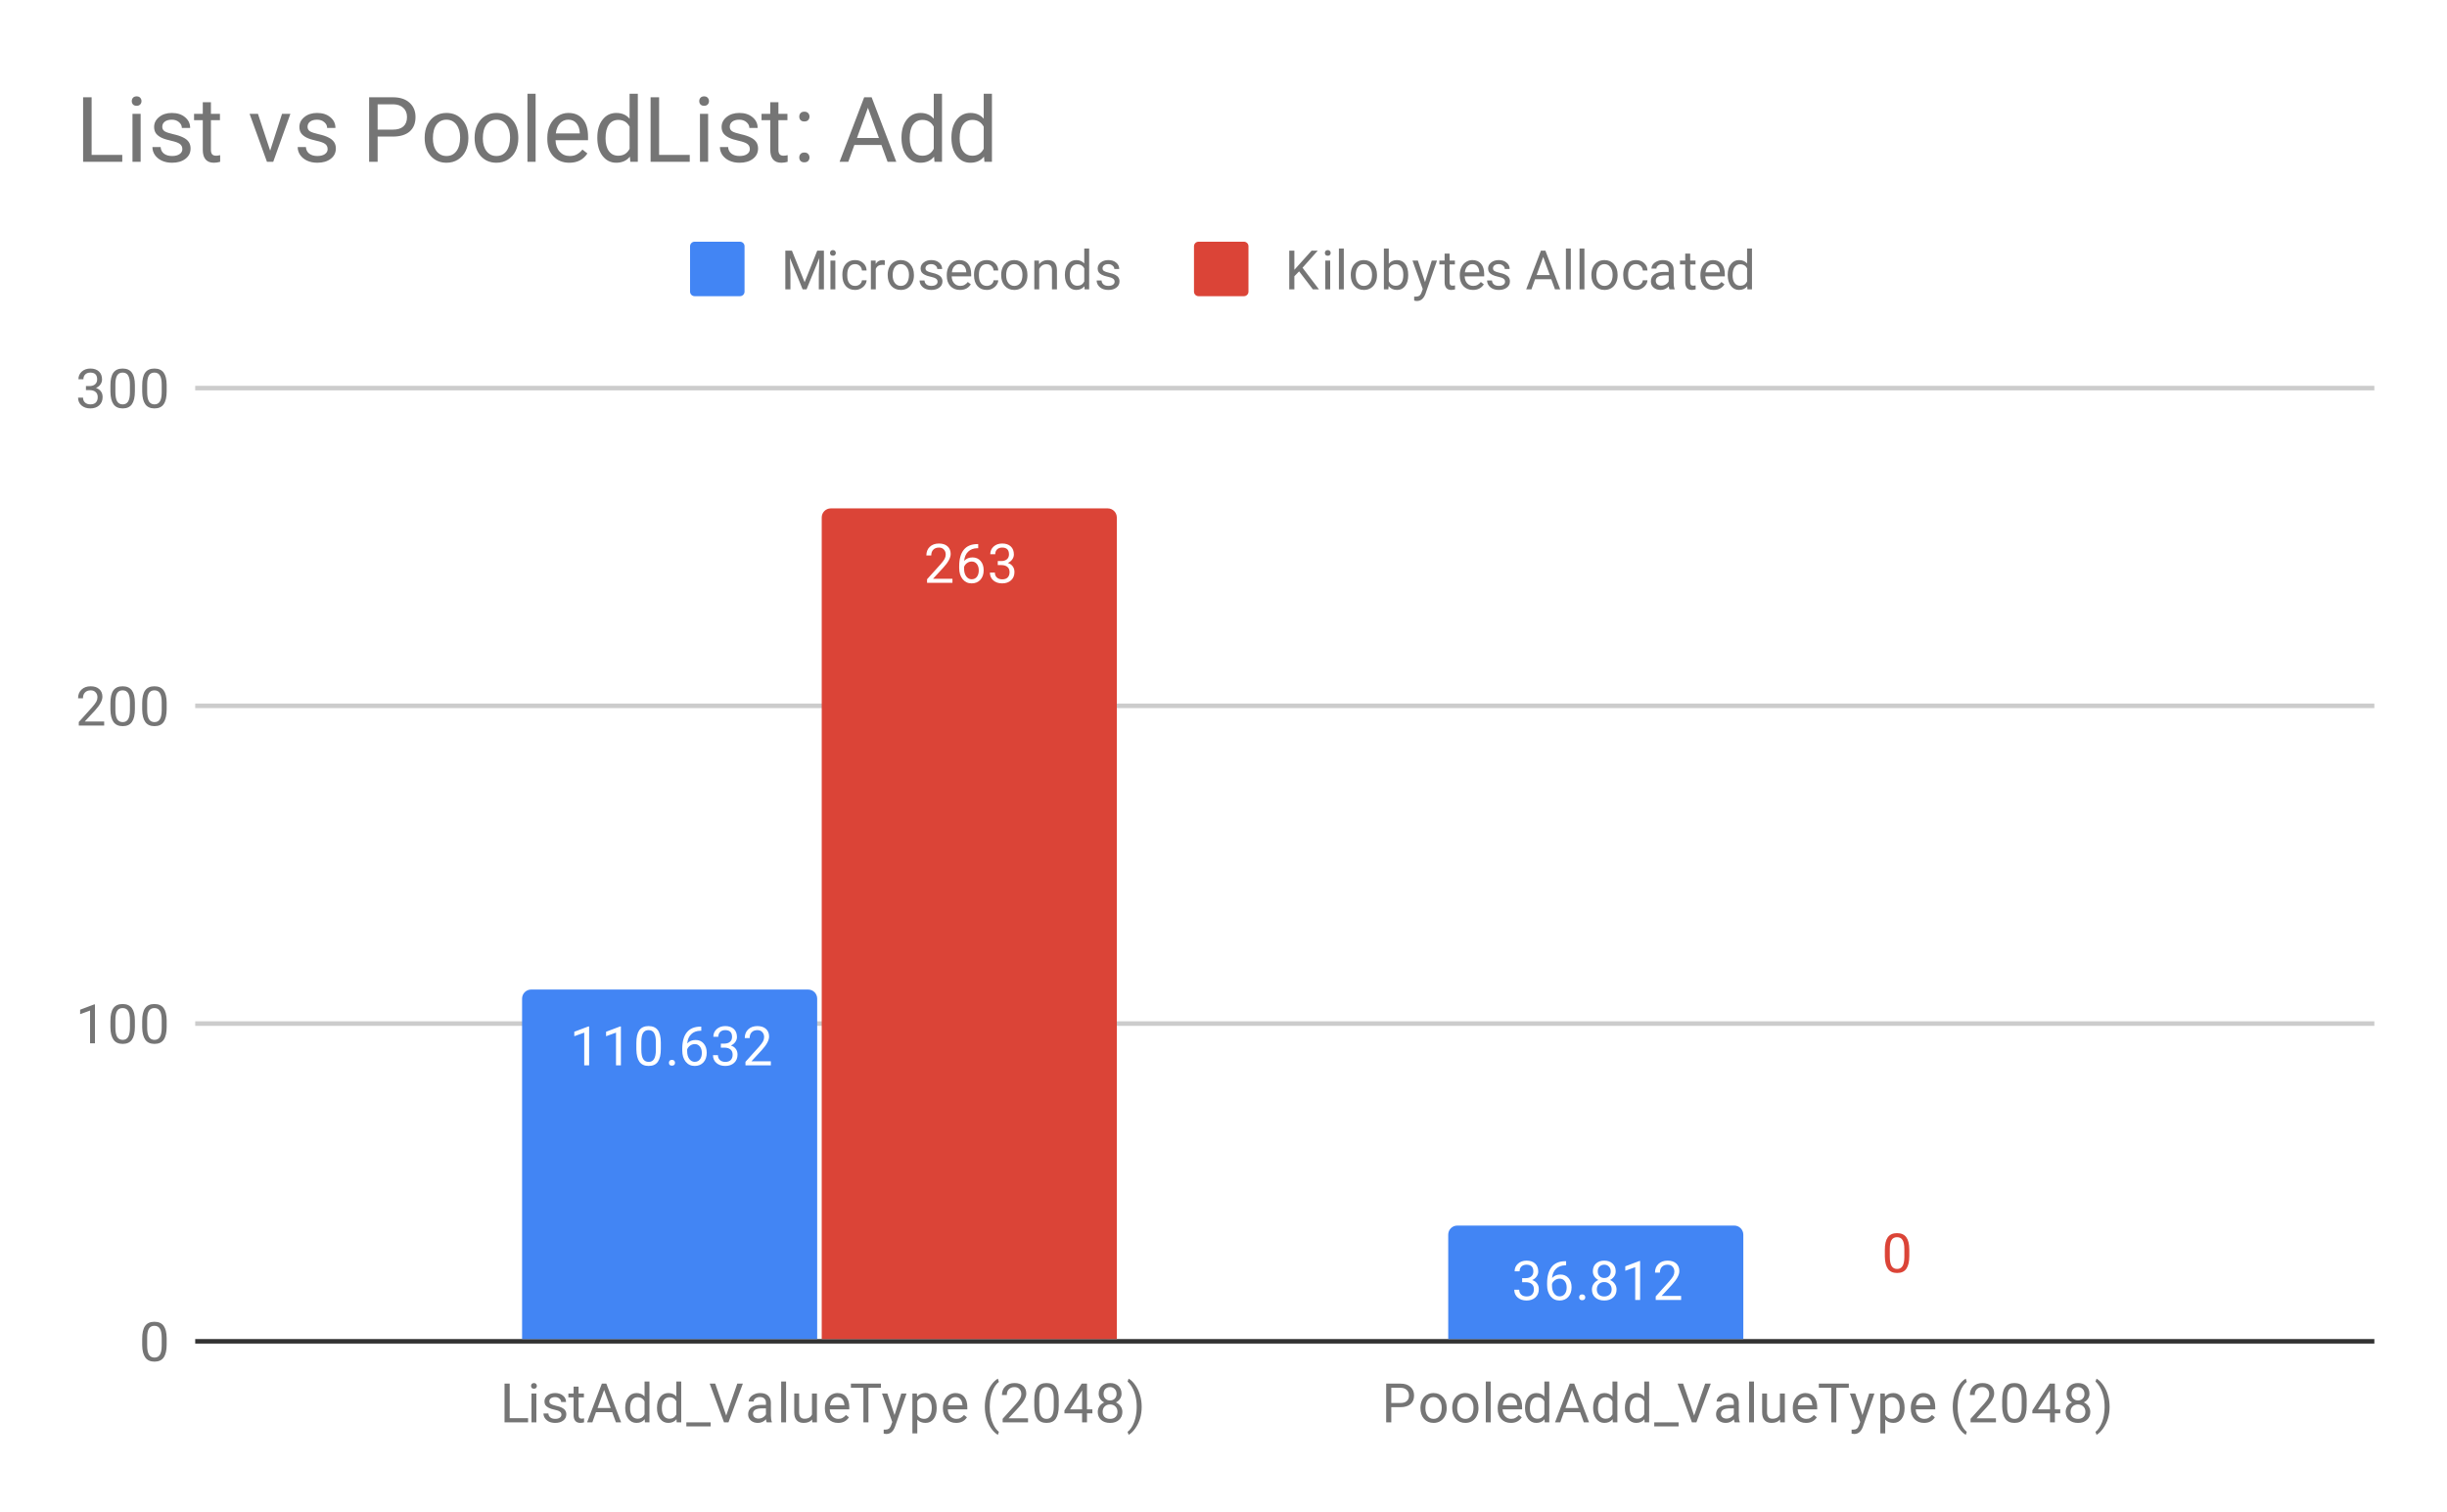 <svg version="1.1" viewBox="0.0 0.0 539.0 333.0" fill="none" stroke="none" stroke-linecap="square" stroke-miterlimit="10" width="539" height="333" xmlns:xlink="http://www.w3.org/1999/xlink" xmlns="http://www.w3.org/2000/svg"><path fill="#ffffff" d="M0 0L539.0 0L539.0 333.0L0 333.0L0 0Z" fill-rule="nonzero"/><path fill="#ffffff" d="M0 0L539.0 0L539.0 333.0L0 333.0L0 0Z" fill-rule="nonzero"/><path stroke="#333333" stroke-width="1.0" stroke-linecap="butt" d="M43.5 295.5L522.5 295.5" fill-rule="nonzero"/><path stroke="#cccccc" stroke-width="1.0" stroke-linecap="butt" d="M43.5 225.5L522.5 225.5" fill-rule="nonzero"/><path stroke="#cccccc" stroke-width="1.0" stroke-linecap="butt" d="M43.5 155.5L522.5 155.5" fill-rule="nonzero"/><path stroke="#cccccc" stroke-width="1.0" stroke-linecap="butt" d="M43.5 85.5L522.5 85.5" fill-rule="nonzero"/><clipPath id="id_0"><path d="M43.65 85.35L522.35 85.35L522.35 295.35L43.65 295.35L43.65 85.35Z" clip-rule="nonzero"/></clipPath><path stroke="#000000" stroke-width="0.0" stroke-linecap="butt" stroke-opacity="0.0" clip-path="url(#id_0)" d="M180.0 295.0L115.0 295.0L115.0 220.0C115.0 218.895 115.895 218.0 117.0 218.0L178.0 218.0C179.105 218.0 180.0 218.895 180.0 220.0Z" fill-rule="nonzero"/><path fill="#4285f4" clip-path="url(#id_0)" d="M180.0 295.0L115.0 295.0L115.0 220.0C115.0 218.895 115.895 218.0 117.0 218.0L178.0 218.0C179.105 218.0 180.0 218.895 180.0 220.0Z" fill-rule="nonzero"/><path stroke="#000000" stroke-width="0.0" stroke-linecap="butt" stroke-opacity="0.0" clip-path="url(#id_0)" d="M384.0 295.0L319.0 295.0L319.0 272.0C319.0 270.895 319.895 270.0 321.0 270.0L382.0 270.0C383.105 270.0 384.0 270.895 384.0 272.0Z" fill-rule="nonzero"/><path fill="#4285f4" clip-path="url(#id_0)" d="M384.0 295.0L319.0 295.0L319.0 272.0C319.0 270.895 319.895 270.0 321.0 270.0L382.0 270.0C383.105 270.0 384.0 270.895 384.0 272.0Z" fill-rule="nonzero"/><path stroke="#000000" stroke-width="0.0" stroke-linecap="butt" stroke-opacity="0.0" clip-path="url(#id_0)" d="M246.0 295.0L181.0 295.0L181.0 114.0C181.0 112.895 181.895 112.0 183.0 112.0L244.0 112.0C245.105 112.0 246.0 112.895 246.0 114.0Z" fill-rule="nonzero"/><path fill="#db4437" clip-path="url(#id_0)" d="M246.0 295.0L181.0 295.0L181.0 114.0C181.0 112.895 181.895 112.0 183.0 112.0L244.0 112.0C245.105 112.0 246.0 112.895 246.0 114.0Z" fill-rule="nonzero"/><path stroke="#000000" stroke-width="0.0" stroke-linecap="butt" stroke-opacity="0.0" clip-path="url(#id_0)" d="M450.0 295.0L385.0 295.0L385.0 295.0C385.0 295.0 385.0 295.0 385.0 295.0L450.0 295.0C450.0 295.0 450.0 295.0 450.0 295.0Z" fill-rule="nonzero"/><path fill="#db4437" clip-path="url(#id_0)" d="M450.0 295.0L385.0 295.0L385.0 295.0C385.0 295.0 385.0 295.0 385.0 295.0L450.0 295.0C450.0 295.0 450.0 295.0 450.0 295.0Z" fill-rule="nonzero"/><path stroke="#4285f4" stroke-width="3.0" stroke-linejoin="round" stroke-linecap="round" d="M129.766 234.708L128.688 234.708L128.688 227.489L126.5 228.286L126.5 227.301L129.609 226.129L129.766 226.129L129.766 234.708ZM136.766 234.708L135.688 234.708L135.688 227.489L133.5 228.286L133.5 227.301L136.609 226.129L136.766 226.129L136.766 234.708ZM145.562 231.067Q145.562 232.973 144.906 233.911Q144.266 234.833 142.875 234.833Q141.516 234.833 140.859 233.926Q140.203 233.02 140.172 231.208L140.172 229.77Q140.172 227.879 140.812 226.973Q141.469 226.051 142.859 226.051Q144.234 226.051 144.891 226.942Q145.547 227.817 145.562 229.661L145.562 231.067ZM144.469 229.583Q144.469 228.208 144.078 227.583Q143.703 226.942 142.859 226.942Q142.031 226.942 141.641 227.583Q141.266 228.208 141.266 229.504L141.266 231.239Q141.266 232.614 141.656 233.286Q142.062 233.942 142.875 233.942Q143.672 233.942 144.062 233.317Q144.453 232.692 144.469 231.364L144.469 229.583ZM147.344 234.145Q147.344 233.864 147.5 233.676Q147.672 233.489 148.0 233.489Q148.344 233.489 148.516 233.676Q148.688 233.864 148.688 234.145Q148.688 234.411 148.516 234.598Q148.344 234.77 148.0 234.77Q147.672 234.77 147.5 234.598Q147.344 234.411 147.344 234.145ZM154.469 226.176L154.469 227.083L154.266 227.083Q153.0 227.114 152.25 227.848Q151.5 228.567 151.375 229.879Q152.062 229.114 153.219 229.114Q154.328 229.114 155.0 229.895Q155.672 230.676 155.672 231.926Q155.672 233.239 154.953 234.036Q154.234 234.833 153.016 234.833Q151.797 234.833 151.031 233.895Q150.281 232.942 150.281 231.458L150.281 231.051Q150.281 228.692 151.281 227.442Q152.281 226.192 154.266 226.176L154.469 226.176ZM153.047 230.02Q152.484 230.02 152.016 230.348Q151.547 230.676 151.359 231.192L151.359 231.583Q151.359 232.645 151.828 233.286Q152.312 233.926 153.016 233.926Q153.75 233.926 154.172 233.395Q154.594 232.848 154.594 231.973Q154.594 231.098 154.172 230.567Q153.75 230.02 153.047 230.02ZM158.781 229.911L159.594 229.911Q160.375 229.895 160.812 229.504Q161.25 229.114 161.25 228.442Q161.25 226.942 159.75 226.942Q159.047 226.942 158.625 227.348Q158.219 227.754 158.219 228.411L157.125 228.411Q157.125 227.395 157.859 226.723Q158.609 226.051 159.75 226.051Q160.953 226.051 161.641 226.692Q162.328 227.333 162.328 228.473Q162.328 229.036 161.969 229.551Q161.609 230.067 160.984 230.333Q161.688 230.551 162.062 231.067Q162.453 231.583 162.453 232.333Q162.453 233.473 161.703 234.161Q160.953 234.833 159.75 234.833Q158.562 234.833 157.797 234.176Q157.047 233.52 157.047 232.458L158.141 232.458Q158.141 233.129 158.578 233.536Q159.016 233.942 159.766 233.942Q160.547 233.942 160.953 233.536Q161.375 233.114 161.375 232.348Q161.375 231.614 160.922 231.223Q160.469 230.817 159.594 230.801L158.781 230.801L158.781 229.911ZM169.797 234.708L164.203 234.708L164.203 233.926L167.156 230.645Q167.812 229.895 168.062 229.442Q168.312 228.973 168.312 228.473Q168.312 227.801 167.906 227.379Q167.516 226.942 166.828 226.942Q166.031 226.942 165.578 227.411Q165.125 227.864 165.125 228.692L164.047 228.692Q164.047 227.504 164.797 226.786Q165.562 226.051 166.828 226.051Q168.031 226.051 168.719 226.676Q169.406 227.301 169.406 228.348Q169.406 229.598 167.797 231.348L165.516 233.817L169.797 233.817L169.797 234.708Z" fill-rule="nonzero"/><path fill="#ffffff" d="M129.766 234.708L128.688 234.708L128.688 227.489L126.5 228.286L126.5 227.301L129.609 226.129L129.766 226.129L129.766 234.708ZM136.766 234.708L135.688 234.708L135.688 227.489L133.5 228.286L133.5 227.301L136.609 226.129L136.766 226.129L136.766 234.708ZM145.562 231.067Q145.562 232.973 144.906 233.911Q144.266 234.833 142.875 234.833Q141.516 234.833 140.859 233.926Q140.203 233.02 140.172 231.208L140.172 229.77Q140.172 227.879 140.812 226.973Q141.469 226.051 142.859 226.051Q144.234 226.051 144.891 226.942Q145.547 227.817 145.562 229.661L145.562 231.067ZM144.469 229.583Q144.469 228.208 144.078 227.583Q143.703 226.942 142.859 226.942Q142.031 226.942 141.641 227.583Q141.266 228.208 141.266 229.504L141.266 231.239Q141.266 232.614 141.656 233.286Q142.062 233.942 142.875 233.942Q143.672 233.942 144.062 233.317Q144.453 232.692 144.469 231.364L144.469 229.583ZM147.344 234.145Q147.344 233.864 147.5 233.676Q147.672 233.489 148.0 233.489Q148.344 233.489 148.516 233.676Q148.688 233.864 148.688 234.145Q148.688 234.411 148.516 234.598Q148.344 234.77 148.0 234.77Q147.672 234.77 147.5 234.598Q147.344 234.411 147.344 234.145ZM154.469 226.176L154.469 227.083L154.266 227.083Q153.0 227.114 152.25 227.848Q151.5 228.567 151.375 229.879Q152.062 229.114 153.219 229.114Q154.328 229.114 155.0 229.895Q155.672 230.676 155.672 231.926Q155.672 233.239 154.953 234.036Q154.234 234.833 153.016 234.833Q151.797 234.833 151.031 233.895Q150.281 232.942 150.281 231.458L150.281 231.051Q150.281 228.692 151.281 227.442Q152.281 226.192 154.266 226.176L154.469 226.176ZM153.047 230.02Q152.484 230.02 152.016 230.348Q151.547 230.676 151.359 231.192L151.359 231.583Q151.359 232.645 151.828 233.286Q152.312 233.926 153.016 233.926Q153.75 233.926 154.172 233.395Q154.594 232.848 154.594 231.973Q154.594 231.098 154.172 230.567Q153.75 230.02 153.047 230.02ZM158.781 229.911L159.594 229.911Q160.375 229.895 160.812 229.504Q161.25 229.114 161.25 228.442Q161.25 226.942 159.75 226.942Q159.047 226.942 158.625 227.348Q158.219 227.754 158.219 228.411L157.125 228.411Q157.125 227.395 157.859 226.723Q158.609 226.051 159.75 226.051Q160.953 226.051 161.641 226.692Q162.328 227.333 162.328 228.473Q162.328 229.036 161.969 229.551Q161.609 230.067 160.984 230.333Q161.688 230.551 162.062 231.067Q162.453 231.583 162.453 232.333Q162.453 233.473 161.703 234.161Q160.953 234.833 159.75 234.833Q158.562 234.833 157.797 234.176Q157.047 233.52 157.047 232.458L158.141 232.458Q158.141 233.129 158.578 233.536Q159.016 233.942 159.766 233.942Q160.547 233.942 160.953 233.536Q161.375 233.114 161.375 232.348Q161.375 231.614 160.922 231.223Q160.469 230.817 159.594 230.801L158.781 230.801L158.781 229.911ZM169.797 234.708L164.203 234.708L164.203 233.926L167.156 230.645Q167.812 229.895 168.062 229.442Q168.312 228.973 168.312 228.473Q168.312 227.801 167.906 227.379Q167.516 226.942 166.828 226.942Q166.031 226.942 165.578 227.411Q165.125 227.864 165.125 228.692L164.047 228.692Q164.047 227.504 164.797 226.786Q165.562 226.051 166.828 226.051Q168.031 226.051 168.719 226.676Q169.406 227.301 169.406 228.348Q169.406 229.598 167.797 231.348L165.516 233.817L169.797 233.817L169.797 234.708Z" fill-rule="nonzero"/><path stroke="#4285f4" stroke-width="3.0" stroke-linejoin="round" stroke-linecap="round" d="M335.281 281.585L336.094 281.585Q336.875 281.569 337.312 281.178Q337.75 280.788 337.75 280.116Q337.75 278.616 336.25 278.616Q335.547 278.616 335.125 279.022Q334.719 279.428 334.719 280.085L333.625 280.085Q333.625 279.069 334.359 278.397Q335.109 277.725 336.25 277.725Q337.453 277.725 338.141 278.366Q338.828 279.007 338.828 280.147Q338.828 280.71 338.469 281.225Q338.109 281.741 337.484 282.007Q338.188 282.225 338.562 282.741Q338.953 283.257 338.953 284.007Q338.953 285.147 338.203 285.835Q337.453 286.507 336.25 286.507Q335.062 286.507 334.297 285.85Q333.547 285.194 333.547 284.132L334.641 284.132Q334.641 284.803 335.078 285.21Q335.516 285.616 336.266 285.616Q337.047 285.616 337.453 285.21Q337.875 284.788 337.875 284.022Q337.875 283.288 337.422 282.897Q336.969 282.491 336.094 282.475L335.281 282.475L335.281 281.585ZM344.969 277.85L344.969 278.757L344.766 278.757Q343.5 278.788 342.75 279.522Q342.0 280.241 341.875 281.553Q342.562 280.788 343.719 280.788Q344.828 280.788 345.5 281.569Q346.172 282.35 346.172 283.6Q346.172 284.913 345.453 285.71Q344.734 286.507 343.516 286.507Q342.297 286.507 341.531 285.569Q340.781 284.616 340.781 283.132L340.781 282.725Q340.781 280.366 341.781 279.116Q342.781 277.866 344.766 277.85L344.969 277.85ZM343.547 281.694Q342.984 281.694 342.516 282.022Q342.047 282.35 341.859 282.866L341.859 283.257Q341.859 284.319 342.328 284.96Q342.812 285.6 343.516 285.6Q344.25 285.6 344.672 285.069Q345.094 284.522 345.094 283.647Q345.094 282.772 344.672 282.241Q344.25 281.694 343.547 281.694ZM347.844 285.819Q347.844 285.538 348.0 285.35Q348.172 285.163 348.5 285.163Q348.844 285.163 349.016 285.35Q349.188 285.538 349.188 285.819Q349.188 286.085 349.016 286.272Q348.844 286.444 348.5 286.444Q348.172 286.444 348.0 286.272Q347.844 286.085 347.844 285.819ZM355.891 280.069Q355.891 280.71 355.547 281.21Q355.203 281.71 354.641 281.991Q355.297 282.272 355.688 282.835Q356.078 283.382 356.078 284.085Q356.078 285.178 355.328 285.85Q354.594 286.507 353.375 286.507Q352.141 286.507 351.391 285.85Q350.656 285.178 350.656 284.085Q350.656 283.382 351.031 282.835Q351.406 282.272 352.078 281.991Q351.516 281.71 351.188 281.21Q350.859 280.71 350.859 280.069Q350.859 278.991 351.547 278.366Q352.234 277.725 353.375 277.725Q354.5 277.725 355.188 278.366Q355.891 278.991 355.891 280.069ZM355.0 284.053Q355.0 283.335 354.547 282.897Q354.094 282.444 353.359 282.444Q352.625 282.444 352.172 282.897Q351.734 283.335 351.734 284.069Q351.734 284.788 352.172 285.21Q352.609 285.616 353.375 285.616Q354.125 285.616 354.562 285.194Q355.0 284.772 355.0 284.053ZM353.375 278.616Q352.734 278.616 352.328 279.022Q351.938 279.413 351.938 280.1Q351.938 280.741 352.328 281.147Q352.719 281.553 353.359 281.553Q354.016 281.553 354.406 281.147Q354.797 280.741 354.797 280.1Q354.797 279.444 354.391 279.038Q353.984 278.616 353.375 278.616ZM361.266 286.382L360.188 286.382L360.188 279.163L358.0 279.96L358.0 278.975L361.109 277.803L361.266 277.803L361.266 286.382ZM370.297 286.382L364.703 286.382L364.703 285.6L367.656 282.319Q368.312 281.569 368.562 281.116Q368.812 280.647 368.812 280.147Q368.812 279.475 368.406 279.053Q368.016 278.616 367.328 278.616Q366.531 278.616 366.078 279.085Q365.625 279.538 365.625 280.366L364.547 280.366Q364.547 279.178 365.297 278.46Q366.062 277.725 367.328 277.725Q368.531 277.725 369.219 278.35Q369.906 278.975 369.906 280.022Q369.906 281.272 368.297 283.022L366.016 285.491L370.297 285.491L370.297 286.382Z" fill-rule="nonzero"/><path fill="#ffffff" d="M335.281 281.585L336.094 281.585Q336.875 281.569 337.312 281.178Q337.75 280.788 337.75 280.116Q337.75 278.616 336.25 278.616Q335.547 278.616 335.125 279.022Q334.719 279.428 334.719 280.085L333.625 280.085Q333.625 279.069 334.359 278.397Q335.109 277.725 336.25 277.725Q337.453 277.725 338.141 278.366Q338.828 279.007 338.828 280.147Q338.828 280.71 338.469 281.225Q338.109 281.741 337.484 282.007Q338.188 282.225 338.562 282.741Q338.953 283.257 338.953 284.007Q338.953 285.147 338.203 285.835Q337.453 286.507 336.25 286.507Q335.062 286.507 334.297 285.85Q333.547 285.194 333.547 284.132L334.641 284.132Q334.641 284.803 335.078 285.21Q335.516 285.616 336.266 285.616Q337.047 285.616 337.453 285.21Q337.875 284.788 337.875 284.022Q337.875 283.288 337.422 282.897Q336.969 282.491 336.094 282.475L335.281 282.475L335.281 281.585ZM344.969 277.85L344.969 278.757L344.766 278.757Q343.5 278.788 342.75 279.522Q342.0 280.241 341.875 281.553Q342.562 280.788 343.719 280.788Q344.828 280.788 345.5 281.569Q346.172 282.35 346.172 283.6Q346.172 284.913 345.453 285.71Q344.734 286.507 343.516 286.507Q342.297 286.507 341.531 285.569Q340.781 284.616 340.781 283.132L340.781 282.725Q340.781 280.366 341.781 279.116Q342.781 277.866 344.766 277.85L344.969 277.85ZM343.547 281.694Q342.984 281.694 342.516 282.022Q342.047 282.35 341.859 282.866L341.859 283.257Q341.859 284.319 342.328 284.96Q342.812 285.6 343.516 285.6Q344.25 285.6 344.672 285.069Q345.094 284.522 345.094 283.647Q345.094 282.772 344.672 282.241Q344.25 281.694 343.547 281.694ZM347.844 285.819Q347.844 285.538 348.0 285.35Q348.172 285.163 348.5 285.163Q348.844 285.163 349.016 285.35Q349.188 285.538 349.188 285.819Q349.188 286.085 349.016 286.272Q348.844 286.444 348.5 286.444Q348.172 286.444 348.0 286.272Q347.844 286.085 347.844 285.819ZM355.891 280.069Q355.891 280.71 355.547 281.21Q355.203 281.71 354.641 281.991Q355.297 282.272 355.688 282.835Q356.078 283.382 356.078 284.085Q356.078 285.178 355.328 285.85Q354.594 286.507 353.375 286.507Q352.141 286.507 351.391 285.85Q350.656 285.178 350.656 284.085Q350.656 283.382 351.031 282.835Q351.406 282.272 352.078 281.991Q351.516 281.71 351.188 281.21Q350.859 280.71 350.859 280.069Q350.859 278.991 351.547 278.366Q352.234 277.725 353.375 277.725Q354.5 277.725 355.188 278.366Q355.891 278.991 355.891 280.069ZM355.0 284.053Q355.0 283.335 354.547 282.897Q354.094 282.444 353.359 282.444Q352.625 282.444 352.172 282.897Q351.734 283.335 351.734 284.069Q351.734 284.788 352.172 285.21Q352.609 285.616 353.375 285.616Q354.125 285.616 354.562 285.194Q355.0 284.772 355.0 284.053ZM353.375 278.616Q352.734 278.616 352.328 279.022Q351.938 279.413 351.938 280.1Q351.938 280.741 352.328 281.147Q352.719 281.553 353.359 281.553Q354.016 281.553 354.406 281.147Q354.797 280.741 354.797 280.1Q354.797 279.444 354.391 279.038Q353.984 278.616 353.375 278.616ZM361.266 286.382L360.188 286.382L360.188 279.163L358.0 279.96L358.0 278.975L361.109 277.803L361.266 277.803L361.266 286.382ZM370.297 286.382L364.703 286.382L364.703 285.6L367.656 282.319Q368.312 281.569 368.562 281.116Q368.812 280.647 368.812 280.147Q368.812 279.475 368.406 279.053Q368.016 278.616 367.328 278.616Q366.531 278.616 366.078 279.085Q365.625 279.538 365.625 280.366L364.547 280.366Q364.547 279.178 365.297 278.46Q366.062 277.725 367.328 277.725Q368.531 277.725 369.219 278.35Q369.906 278.975 369.906 280.022Q369.906 281.272 368.297 283.022L366.016 285.491L370.297 285.491L370.297 286.382Z" fill-rule="nonzero"/><path stroke="#db4437" stroke-width="3.0" stroke-linejoin="round" stroke-linecap="round" d="M209.797 128.397L204.203 128.397L204.203 127.616L207.156 124.335Q207.812 123.585 208.062 123.132Q208.312 122.663 208.312 122.163Q208.312 121.491 207.906 121.069Q207.516 120.632 206.828 120.632Q206.031 120.632 205.578 121.1Q205.125 121.553 205.125 122.382L204.047 122.382Q204.047 121.194 204.797 120.475Q205.562 119.741 206.828 119.741Q208.031 119.741 208.719 120.366Q209.406 120.991 209.406 122.038Q209.406 123.288 207.797 125.038L205.516 127.507L209.797 127.507L209.797 128.397ZM215.469 119.866L215.469 120.772L215.266 120.772Q214.0 120.803 213.25 121.538Q212.5 122.257 212.375 123.569Q213.062 122.803 214.219 122.803Q215.328 122.803 216.0 123.585Q216.672 124.366 216.672 125.616Q216.672 126.928 215.953 127.725Q215.234 128.522 214.016 128.522Q212.797 128.522 212.031 127.585Q211.281 126.632 211.281 125.147L211.281 124.741Q211.281 122.382 212.281 121.132Q213.281 119.882 215.266 119.866L215.469 119.866ZM214.047 123.71Q213.484 123.71 213.016 124.038Q212.547 124.366 212.359 124.882L212.359 125.272Q212.359 126.335 212.828 126.975Q213.312 127.616 214.016 127.616Q214.75 127.616 215.172 127.085Q215.594 126.538 215.594 125.663Q215.594 124.788 215.172 124.257Q214.75 123.71 214.047 123.71ZM219.781 123.6L220.594 123.6Q221.375 123.585 221.812 123.194Q222.25 122.803 222.25 122.132Q222.25 120.632 220.75 120.632Q220.047 120.632 219.625 121.038Q219.219 121.444 219.219 122.1L218.125 122.1Q218.125 121.085 218.859 120.413Q219.609 119.741 220.75 119.741Q221.953 119.741 222.641 120.382Q223.328 121.022 223.328 122.163Q223.328 122.725 222.969 123.241Q222.609 123.757 221.984 124.022Q222.688 124.241 223.062 124.757Q223.453 125.272 223.453 126.022Q223.453 127.163 222.703 127.85Q221.953 128.522 220.75 128.522Q219.562 128.522 218.797 127.866Q218.047 127.21 218.047 126.147L219.141 126.147Q219.141 126.819 219.578 127.225Q220.016 127.632 220.766 127.632Q221.547 127.632 221.953 127.225Q222.375 126.803 222.375 126.038Q222.375 125.303 221.922 124.913Q221.469 124.507 220.594 124.491L219.781 124.491L219.781 123.6Z" fill-rule="nonzero"/><path fill="#ffffff" d="M209.797 128.397L204.203 128.397L204.203 127.616L207.156 124.335Q207.812 123.585 208.062 123.132Q208.312 122.663 208.312 122.163Q208.312 121.491 207.906 121.069Q207.516 120.632 206.828 120.632Q206.031 120.632 205.578 121.1Q205.125 121.553 205.125 122.382L204.047 122.382Q204.047 121.194 204.797 120.475Q205.562 119.741 206.828 119.741Q208.031 119.741 208.719 120.366Q209.406 120.991 209.406 122.038Q209.406 123.288 207.797 125.038L205.516 127.507L209.797 127.507L209.797 128.397ZM215.469 119.866L215.469 120.772L215.266 120.772Q214.0 120.803 213.25 121.538Q212.5 122.257 212.375 123.569Q213.062 122.803 214.219 122.803Q215.328 122.803 216.0 123.585Q216.672 124.366 216.672 125.616Q216.672 126.928 215.953 127.725Q215.234 128.522 214.016 128.522Q212.797 128.522 212.031 127.585Q211.281 126.632 211.281 125.147L211.281 124.741Q211.281 122.382 212.281 121.132Q213.281 119.882 215.266 119.866L215.469 119.866ZM214.047 123.71Q213.484 123.71 213.016 124.038Q212.547 124.366 212.359 124.882L212.359 125.272Q212.359 126.335 212.828 126.975Q213.312 127.616 214.016 127.616Q214.75 127.616 215.172 127.085Q215.594 126.538 215.594 125.663Q215.594 124.788 215.172 124.257Q214.75 123.71 214.047 123.71ZM219.781 123.6L220.594 123.6Q221.375 123.585 221.812 123.194Q222.25 122.803 222.25 122.132Q222.25 120.632 220.75 120.632Q220.047 120.632 219.625 121.038Q219.219 121.444 219.219 122.1L218.125 122.1Q218.125 121.085 218.859 120.413Q219.609 119.741 220.75 119.741Q221.953 119.741 222.641 120.382Q223.328 121.022 223.328 122.163Q223.328 122.725 222.969 123.241Q222.609 123.757 221.984 124.022Q222.688 124.241 223.062 124.757Q223.453 125.272 223.453 126.022Q223.453 127.163 222.703 127.85Q221.953 128.522 220.75 128.522Q219.562 128.522 218.797 127.866Q218.047 127.21 218.047 126.147L219.141 126.147Q219.141 126.819 219.578 127.225Q220.016 127.632 220.766 127.632Q221.547 127.632 221.953 127.225Q222.375 126.803 222.375 126.038Q222.375 125.303 221.922 124.913Q221.469 124.507 220.594 124.491L219.781 124.491L219.781 123.6Z" fill-rule="nonzero"/><path stroke="#ffffff" stroke-width="3.0" stroke-linejoin="round" stroke-linecap="round" d="M420.562 276.681Q420.562 278.588 419.906 279.525Q419.266 280.447 417.875 280.447Q416.516 280.447 415.859 279.541Q415.203 278.635 415.172 276.822L415.172 275.385Q415.172 273.494 415.812 272.588Q416.469 271.666 417.859 271.666Q419.234 271.666 419.891 272.556Q420.547 273.431 420.562 275.275L420.562 276.681ZM419.469 275.197Q419.469 273.822 419.078 273.197Q418.703 272.556 417.859 272.556Q417.031 272.556 416.641 273.197Q416.266 273.822 416.266 275.119L416.266 276.853Q416.266 278.228 416.656 278.9Q417.062 279.556 417.875 279.556Q418.672 279.556 419.062 278.931Q419.453 278.306 419.469 276.978L419.469 275.197Z" fill-rule="nonzero"/><path fill="#db4437" d="M420.562 276.681Q420.562 278.588 419.906 279.525Q419.266 280.447 417.875 280.447Q416.516 280.447 415.859 279.541Q415.203 278.635 415.172 276.822L415.172 275.385Q415.172 273.494 415.812 272.588Q416.469 271.666 417.859 271.666Q419.234 271.666 419.891 272.556Q420.547 273.431 420.562 275.275L420.562 276.681ZM419.469 275.197Q419.469 273.822 419.078 273.197Q418.703 272.556 417.859 272.556Q417.031 272.556 416.641 273.197Q416.266 273.822 416.266 275.119L416.266 276.853Q416.266 278.228 416.656 278.9Q417.062 279.556 417.875 279.556Q418.672 279.556 419.062 278.931Q419.453 278.306 419.469 276.978L419.469 275.197Z" fill-rule="nonzero"/><path fill="#757575" d="M36.712 296.209Q36.712 298.116 36.056 299.053Q35.416 299.975 34.025 299.975Q32.666 299.975 32.009 299.069Q31.353 298.163 31.322 296.35L31.322 294.913Q31.322 293.022 31.962 292.116Q32.619 291.194 34.009 291.194Q35.384 291.194 36.041 292.084Q36.697 292.959 36.712 294.803L36.712 296.209ZM35.619 294.725Q35.619 293.35 35.228 292.725Q34.853 292.084 34.009 292.084Q33.181 292.084 32.791 292.725Q32.416 293.35 32.416 294.647L32.416 296.381Q32.416 297.756 32.806 298.428Q33.212 299.084 34.025 299.084Q34.822 299.084 35.212 298.459Q35.603 297.834 35.619 296.506L35.619 294.725Z" fill-rule="nonzero"/><path fill="#757575" d="M20.916 229.85L19.837 229.85L19.837 222.631L17.65 223.428L17.65 222.444L20.759 221.272L20.916 221.272L20.916 229.85ZM29.712 226.209Q29.712 228.116 29.056 229.053Q28.416 229.975 27.025 229.975Q25.666 229.975 25.009 229.069Q24.353 228.162 24.322 226.35L24.322 224.912Q24.322 223.022 24.962 222.116Q25.619 221.194 27.009 221.194Q28.384 221.194 29.041 222.084Q29.697 222.959 29.712 224.803L29.712 226.209ZM28.619 224.725Q28.619 223.35 28.228 222.725Q27.853 222.084 27.009 222.084Q26.181 222.084 25.791 222.725Q25.416 223.35 25.416 224.647L25.416 226.381Q25.416 227.756 25.806 228.428Q26.212 229.084 27.025 229.084Q27.822 229.084 28.212 228.459Q28.603 227.834 28.619 226.506L28.619 224.725ZM36.712 226.209Q36.712 228.116 36.056 229.053Q35.416 229.975 34.025 229.975Q32.666 229.975 32.009 229.069Q31.353 228.162 31.322 226.35L31.322 224.912Q31.322 223.022 31.962 222.116Q32.619 221.194 34.009 221.194Q35.384 221.194 36.041 222.084Q36.697 222.959 36.712 224.803L36.712 226.209ZM35.619 224.725Q35.619 223.35 35.228 222.725Q34.853 222.084 34.009 222.084Q33.181 222.084 32.791 222.725Q32.416 223.35 32.416 224.647L32.416 226.381Q32.416 227.756 32.806 228.428Q33.212 229.084 34.025 229.084Q34.822 229.084 35.212 228.459Q35.603 227.834 35.619 226.506L35.619 224.725Z" fill-rule="nonzero"/><path fill="#757575" d="M22.947 159.85L17.353 159.85L17.353 159.069L20.306 155.787Q20.962 155.037 21.212 154.584Q21.462 154.116 21.462 153.616Q21.462 152.944 21.056 152.522Q20.666 152.084 19.978 152.084Q19.181 152.084 18.728 152.553Q18.275 153.006 18.275 153.834L17.197 153.834Q17.197 152.647 17.947 151.928Q18.712 151.194 19.978 151.194Q21.181 151.194 21.869 151.819Q22.556 152.444 22.556 153.491Q22.556 154.741 20.947 156.491L18.666 158.959L22.947 158.959L22.947 159.85ZM29.712 156.209Q29.712 158.116 29.056 159.053Q28.416 159.975 27.025 159.975Q25.666 159.975 25.009 159.069Q24.353 158.162 24.322 156.35L24.322 154.912Q24.322 153.022 24.962 152.116Q25.619 151.194 27.009 151.194Q28.384 151.194 29.041 152.084Q29.697 152.959 29.712 154.803L29.712 156.209ZM28.619 154.725Q28.619 153.35 28.228 152.725Q27.853 152.084 27.009 152.084Q26.181 152.084 25.791 152.725Q25.416 153.35 25.416 154.647L25.416 156.381Q25.416 157.756 25.806 158.428Q26.212 159.084 27.025 159.084Q27.822 159.084 28.212 158.459Q28.603 157.834 28.619 156.506L28.619 154.725ZM36.712 156.209Q36.712 158.116 36.056 159.053Q35.416 159.975 34.025 159.975Q32.666 159.975 32.009 159.069Q31.353 158.162 31.322 156.35L31.322 154.912Q31.322 153.022 31.962 152.116Q32.619 151.194 34.009 151.194Q35.384 151.194 36.041 152.084Q36.697 152.959 36.712 154.803L36.712 156.209ZM35.619 154.725Q35.619 153.35 35.228 152.725Q34.853 152.084 34.009 152.084Q33.181 152.084 32.791 152.725Q32.416 153.35 32.416 154.647L32.416 156.381Q32.416 157.756 32.806 158.428Q33.212 159.084 34.025 159.084Q34.822 159.084 35.212 158.459Q35.603 157.834 35.619 156.506L35.619 154.725Z" fill-rule="nonzero"/><path fill="#757575" d="M18.931 85.053L19.744 85.053Q20.525 85.037 20.962 84.647Q21.4 84.256 21.4 83.584Q21.4 82.084 19.9 82.084Q19.197 82.084 18.775 82.491Q18.369 82.897 18.369 83.553L17.275 83.553Q17.275 82.537 18.009 81.866Q18.759 81.194 19.9 81.194Q21.103 81.194 21.791 81.834Q22.478 82.475 22.478 83.616Q22.478 84.178 22.119 84.694Q21.759 85.209 21.134 85.475Q21.837 85.694 22.212 86.209Q22.603 86.725 22.603 87.475Q22.603 88.616 21.853 89.303Q21.103 89.975 19.9 89.975Q18.712 89.975 17.947 89.319Q17.197 88.662 17.197 87.6L18.291 87.6Q18.291 88.272 18.728 88.678Q19.166 89.084 19.916 89.084Q20.697 89.084 21.103 88.678Q21.525 88.256 21.525 87.491Q21.525 86.756 21.072 86.366Q20.619 85.959 19.744 85.944L18.931 85.944L18.931 85.053ZM29.712 86.209Q29.712 88.116 29.056 89.053Q28.416 89.975 27.025 89.975Q25.666 89.975 25.009 89.069Q24.353 88.162 24.322 86.35L24.322 84.912Q24.322 83.022 24.962 82.116Q25.619 81.194 27.009 81.194Q28.384 81.194 29.041 82.084Q29.697 82.959 29.712 84.803L29.712 86.209ZM28.619 84.725Q28.619 83.35 28.228 82.725Q27.853 82.084 27.009 82.084Q26.181 82.084 25.791 82.725Q25.416 83.35 25.416 84.647L25.416 86.381Q25.416 87.756 25.806 88.428Q26.212 89.084 27.025 89.084Q27.822 89.084 28.212 88.459Q28.603 87.834 28.619 86.506L28.619 84.725ZM36.712 86.209Q36.712 88.116 36.056 89.053Q35.416 89.975 34.025 89.975Q32.666 89.975 32.009 89.069Q31.353 88.162 31.322 86.35L31.322 84.912Q31.322 83.022 31.962 82.116Q32.619 81.194 34.009 81.194Q35.384 81.194 36.041 82.084Q36.697 82.959 36.712 84.803L36.712 86.209ZM35.619 84.725Q35.619 83.35 35.228 82.725Q34.853 82.084 34.009 82.084Q33.181 82.084 32.791 82.725Q32.416 83.35 32.416 84.647L32.416 86.381Q32.416 87.756 32.806 88.428Q33.212 89.084 34.025 89.084Q34.822 89.084 35.212 88.459Q35.603 87.834 35.619 86.506L35.619 84.725Z" fill-rule="nonzero"/><path fill="#757575" d="M112.274 312.428L116.321 312.428L116.321 313.35L111.133 313.35L111.133 304.819L112.274 304.819L112.274 312.428ZM118.149 313.35L117.071 313.35L117.071 307.006L118.149 307.006L118.149 313.35ZM116.977 305.334Q116.977 305.069 117.133 304.881Q117.305 304.694 117.618 304.694Q117.93 304.694 118.086 304.881Q118.258 305.069 118.258 305.334Q118.258 305.584 118.086 305.772Q117.93 305.944 117.618 305.944Q117.305 305.944 117.133 305.772Q116.977 305.584 116.977 305.334ZM123.665 311.663Q123.665 311.225 123.321 310.991Q122.993 310.741 122.165 310.569Q121.352 310.397 120.868 310.147Q120.383 309.897 120.149 309.569Q119.93 309.225 119.93 308.756Q119.93 307.975 120.586 307.444Q121.243 306.897 122.274 306.897Q123.352 306.897 124.008 307.459Q124.68 308.006 124.68 308.866L123.602 308.866Q123.602 308.428 123.211 308.116Q122.836 307.788 122.274 307.788Q121.68 307.788 121.336 308.053Q121.008 308.303 121.008 308.709Q121.008 309.1 121.321 309.303Q121.633 309.506 122.446 309.694Q123.258 309.866 123.758 310.116Q124.258 310.366 124.493 310.725Q124.743 311.084 124.743 311.584Q124.743 312.444 124.055 312.959Q123.383 313.475 122.305 313.475Q121.54 313.475 120.946 313.209Q120.368 312.928 120.04 312.444Q119.711 311.959 119.711 311.397L120.79 311.397Q120.821 311.944 121.227 312.272Q121.633 312.584 122.305 312.584Q122.915 312.584 123.29 312.334Q123.665 312.084 123.665 311.663ZM127.446 305.475L127.446 307.006L128.618 307.006L128.618 307.85L127.446 307.85L127.446 311.772Q127.446 312.163 127.602 312.35Q127.758 312.538 128.133 312.538Q128.321 312.538 128.649 312.475L128.649 313.35Q128.227 313.475 127.821 313.475Q127.102 313.475 126.727 313.038Q126.352 312.584 126.352 311.772L126.352 307.85L125.196 307.85L125.196 307.006L126.352 307.006L126.352 305.475L127.446 305.475ZM134.852 311.116L131.274 311.116L130.477 313.35L129.321 313.35L132.571 304.819L133.555 304.819L136.821 313.35L135.665 313.35L134.852 311.116ZM131.618 310.194L134.524 310.194L133.071 306.209L131.618 310.194ZM137.711 310.131Q137.711 308.663 138.399 307.788Q139.086 306.897 140.211 306.897Q141.321 306.897 141.977 307.647L141.977 304.35L143.055 304.35L143.055 313.35L142.055 313.35L142.008 312.663Q141.352 313.475 140.196 313.475Q139.102 313.475 138.399 312.569Q137.711 311.663 137.711 310.209L137.711 310.131ZM138.79 310.256Q138.79 311.334 139.227 311.944Q139.68 312.553 140.461 312.553Q141.493 312.553 141.977 311.616L141.977 308.709Q141.493 307.819 140.477 307.819Q139.68 307.819 139.227 308.428Q138.79 309.038 138.79 310.256ZM144.711 310.131Q144.711 308.663 145.399 307.788Q146.086 306.897 147.211 306.897Q148.321 306.897 148.977 307.647L148.977 304.35L150.055 304.35L150.055 313.35L149.055 313.35L149.008 312.663Q148.352 313.475 147.196 313.475Q146.102 313.475 145.399 312.569Q144.711 311.663 144.711 310.209L144.711 310.131ZM145.79 310.256Q145.79 311.334 146.227 311.944Q146.68 312.553 147.461 312.553Q148.493 312.553 148.977 311.616L148.977 308.709Q148.493 307.819 147.477 307.819Q146.68 307.819 146.227 308.428Q145.79 309.038 145.79 310.256ZM156.54 314.241L151.18 314.241L151.18 313.35L156.54 313.35L156.54 314.241ZM159.961 311.85L162.399 304.819L163.633 304.819L160.461 313.35L159.477 313.35L156.321 304.819L157.54 304.819L159.961 311.85ZM168.883 313.35Q168.79 313.163 168.727 312.678Q167.977 313.475 166.93 313.475Q165.993 313.475 165.383 312.944Q164.79 312.413 164.79 311.584Q164.79 310.6 165.54 310.053Q166.29 309.506 167.665 309.506L168.711 309.506L168.711 309.006Q168.711 308.444 168.368 308.116Q168.04 307.772 167.368 307.772Q166.79 307.772 166.399 308.069Q166.008 308.35 166.008 308.772L164.915 308.772Q164.915 308.288 165.243 307.85Q165.586 307.413 166.165 307.163Q166.743 306.897 167.43 306.897Q168.54 306.897 169.149 307.444Q169.774 307.991 169.805 308.944L169.805 311.866Q169.805 312.741 170.024 313.256L170.024 313.35L168.883 313.35ZM167.086 312.522Q167.602 312.522 168.055 312.256Q168.508 311.991 168.711 311.569L168.711 310.272L167.868 310.272Q165.868 310.272 165.868 311.444Q165.868 311.944 166.211 312.241Q166.555 312.522 167.086 312.522ZM173.149 313.35L172.071 313.35L172.071 304.35L173.149 304.35L173.149 313.35ZM178.883 312.725Q178.258 313.475 177.024 313.475Q176.008 313.475 175.477 312.881Q174.946 312.288 174.946 311.131L174.946 307.006L176.024 307.006L176.024 311.1Q176.024 312.553 177.196 312.553Q178.446 312.553 178.852 311.616L178.852 307.006L179.946 307.006L179.946 313.35L178.915 313.35L178.883 312.725ZM184.602 313.475Q183.305 313.475 182.493 312.631Q181.696 311.772 181.696 310.35L181.696 310.163Q181.696 309.209 182.055 308.475Q182.415 307.725 183.055 307.319Q183.711 306.897 184.461 306.897Q185.696 306.897 186.383 307.709Q187.071 308.522 187.071 310.038L187.071 310.491L182.774 310.491Q182.805 311.428 183.321 312.006Q183.852 312.584 184.665 312.584Q185.227 312.584 185.618 312.35Q186.024 312.116 186.336 311.725L186.993 312.241Q186.196 313.475 184.602 313.475ZM184.461 307.788Q183.805 307.788 183.352 308.272Q182.915 308.741 182.821 309.6L185.993 309.6L185.993 309.522Q185.946 308.694 185.54 308.241Q185.149 307.788 184.461 307.788ZM194.04 305.741L191.29 305.741L191.29 313.35L190.18 313.35L190.18 305.741L187.43 305.741L187.43 304.819L194.04 304.819L194.04 305.741ZM197.04 311.756L198.524 307.006L199.68 307.006L197.133 314.334Q196.54 315.913 195.258 315.913L195.04 315.897L194.649 315.819L194.649 314.944L194.93 314.959Q195.493 314.959 195.79 314.741Q196.102 314.522 196.305 313.928L196.54 313.272L194.274 307.006L195.461 307.006L197.04 311.756ZM206.321 310.256Q206.321 311.694 205.665 312.584Q205.008 313.475 203.868 313.475Q202.711 313.475 202.055 312.741L202.055 315.788L200.977 315.788L200.977 307.006L201.961 307.006L202.008 307.709Q202.68 306.897 203.852 306.897Q204.993 306.897 205.649 307.756Q206.321 308.616 206.321 310.147L206.321 310.256ZM205.243 310.131Q205.243 309.053 204.774 308.444Q204.321 307.819 203.524 307.819Q202.54 307.819 202.055 308.678L202.055 311.709Q202.54 312.584 203.54 312.584Q204.321 312.584 204.774 311.975Q205.243 311.35 205.243 310.131ZM210.602 313.475Q209.305 313.475 208.493 312.631Q207.696 311.772 207.696 310.35L207.696 310.163Q207.696 309.209 208.055 308.475Q208.415 307.725 209.055 307.319Q209.711 306.897 210.461 306.897Q211.696 306.897 212.383 307.709Q213.071 308.522 213.071 310.038L213.071 310.491L208.774 310.491Q208.805 311.428 209.321 312.006Q209.852 312.584 210.665 312.584Q211.227 312.584 211.618 312.35Q212.024 312.116 212.336 311.725L212.993 312.241Q212.196 313.475 210.602 313.475ZM210.461 307.788Q209.805 307.788 209.352 308.272Q208.915 308.741 208.821 309.6L211.993 309.6L211.993 309.522Q211.946 308.694 211.54 308.241Q211.149 307.788 210.461 307.788ZM216.93 309.881Q216.93 308.569 217.274 307.35Q217.633 306.131 218.336 305.131Q219.04 304.131 219.805 303.725L220.024 304.444Q219.165 305.1 218.618 306.444Q218.071 307.788 218.024 309.459L218.008 309.959Q218.008 312.225 218.836 313.881Q219.336 314.881 220.024 315.444L219.805 316.1Q219.024 315.678 218.305 314.647Q216.93 312.663 216.93 309.881ZM226.446 313.35L220.852 313.35L220.852 312.569L223.805 309.288Q224.461 308.538 224.711 308.084Q224.961 307.616 224.961 307.116Q224.961 306.444 224.555 306.022Q224.165 305.584 223.477 305.584Q222.68 305.584 222.227 306.053Q221.774 306.506 221.774 307.334L220.696 307.334Q220.696 306.147 221.446 305.428Q222.211 304.694 223.477 304.694Q224.68 304.694 225.368 305.319Q226.055 305.944 226.055 306.991Q226.055 308.241 224.446 309.991L222.165 312.459L226.446 312.459L226.446 313.35ZM233.211 309.709Q233.211 311.616 232.555 312.553Q231.915 313.475 230.524 313.475Q229.165 313.475 228.508 312.569Q227.852 311.663 227.821 309.85L227.821 308.413Q227.821 306.522 228.461 305.616Q229.118 304.694 230.508 304.694Q231.883 304.694 232.54 305.584Q233.196 306.459 233.211 308.303L233.211 309.709ZM232.118 308.225Q232.118 306.85 231.727 306.225Q231.352 305.584 230.508 305.584Q229.68 305.584 229.29 306.225Q228.915 306.85 228.915 308.147L228.915 309.881Q228.915 311.256 229.305 311.928Q229.711 312.584 230.524 312.584Q231.321 312.584 231.711 311.959Q232.102 311.334 232.118 310.006L232.118 308.225ZM239.43 310.491L240.618 310.491L240.618 311.366L239.43 311.366L239.43 313.35L238.352 313.35L238.352 311.366L234.461 311.366L234.461 310.725L238.274 304.819L239.43 304.819L239.43 310.491ZM235.696 310.491L238.352 310.491L238.352 306.303L238.211 306.538L235.696 310.491ZM247.04 307.038Q247.04 307.678 246.696 308.178Q246.352 308.678 245.79 308.959Q246.446 309.241 246.836 309.803Q247.227 310.35 247.227 311.053Q247.227 312.147 246.477 312.819Q245.743 313.475 244.524 313.475Q243.29 313.475 242.54 312.819Q241.805 312.147 241.805 311.053Q241.805 310.35 242.18 309.803Q242.555 309.241 243.227 308.959Q242.665 308.678 242.336 308.178Q242.008 307.678 242.008 307.038Q242.008 305.959 242.696 305.334Q243.383 304.694 244.524 304.694Q245.649 304.694 246.336 305.334Q247.04 305.959 247.04 307.038ZM246.149 311.022Q246.149 310.303 245.696 309.866Q245.243 309.413 244.508 309.413Q243.774 309.413 243.321 309.866Q242.883 310.303 242.883 311.038Q242.883 311.756 243.321 312.178Q243.758 312.584 244.524 312.584Q245.274 312.584 245.711 312.163Q246.149 311.741 246.149 311.022ZM244.524 305.584Q243.883 305.584 243.477 305.991Q243.086 306.381 243.086 307.069Q243.086 307.709 243.477 308.116Q243.868 308.522 244.508 308.522Q245.165 308.522 245.555 308.116Q245.946 307.709 245.946 307.069Q245.946 306.413 245.54 306.006Q245.133 305.584 244.524 305.584ZM251.477 309.944Q251.477 311.256 251.133 312.459Q250.79 313.647 250.071 314.663Q249.368 315.678 248.602 316.1L248.368 315.444Q249.274 314.756 249.821 313.303Q250.368 311.834 250.383 310.069L250.383 309.881Q250.383 308.647 250.118 307.584Q249.868 306.522 249.399 305.694Q248.946 304.85 248.368 304.381L248.602 303.725Q249.368 304.147 250.071 305.147Q250.774 306.147 251.118 307.366Q251.477 308.569 251.477 309.944Z" fill-rule="nonzero"/><path fill="#757575" d="M306.46 310.006L306.46 313.35L305.335 313.35L305.335 304.819L308.492 304.819Q309.882 304.819 310.679 305.538Q311.476 306.241 311.476 307.428Q311.476 308.663 310.695 309.334Q309.929 310.006 308.476 310.006L306.46 310.006ZM306.46 309.084L308.492 309.084Q309.398 309.084 309.867 308.663Q310.351 308.241 310.351 307.444Q310.351 306.678 309.867 306.225Q309.398 305.756 308.554 305.741L306.46 305.741L306.46 309.084ZM312.882 310.116Q312.882 309.194 313.242 308.444Q313.617 307.694 314.273 307.303Q314.929 306.897 315.757 306.897Q317.054 306.897 317.851 307.788Q318.664 308.678 318.664 310.178L318.664 310.256Q318.664 311.178 318.304 311.913Q317.945 312.647 317.289 313.069Q316.632 313.475 315.773 313.475Q314.492 313.475 313.679 312.584Q312.882 311.678 312.882 310.194L312.882 310.116ZM313.976 310.256Q313.976 311.303 314.46 311.944Q314.96 312.584 315.773 312.584Q316.601 312.584 317.085 311.944Q317.57 311.288 317.57 310.116Q317.57 309.084 317.07 308.444Q316.585 307.788 315.757 307.788Q314.96 307.788 314.46 308.428Q313.976 309.053 313.976 310.256ZM319.882 310.116Q319.882 309.194 320.242 308.444Q320.617 307.694 321.273 307.303Q321.929 306.897 322.757 306.897Q324.054 306.897 324.851 307.788Q325.664 308.678 325.664 310.178L325.664 310.256Q325.664 311.178 325.304 311.913Q324.945 312.647 324.289 313.069Q323.632 313.475 322.773 313.475Q321.492 313.475 320.679 312.584Q319.882 311.678 319.882 310.194L319.882 310.116ZM320.976 310.256Q320.976 311.303 321.46 311.944Q321.96 312.584 322.773 312.584Q323.601 312.584 324.085 311.944Q324.57 311.288 324.57 310.116Q324.57 309.084 324.07 308.444Q323.585 307.788 322.757 307.788Q321.96 307.788 321.46 308.428Q320.976 309.053 320.976 310.256ZM328.351 313.35L327.273 313.35L327.273 304.35L328.351 304.35L328.351 313.35ZM332.804 313.475Q331.507 313.475 330.695 312.631Q329.898 311.772 329.898 310.35L329.898 310.163Q329.898 309.209 330.257 308.475Q330.617 307.725 331.257 307.319Q331.914 306.897 332.664 306.897Q333.898 306.897 334.585 307.709Q335.273 308.522 335.273 310.038L335.273 310.491L330.976 310.491Q331.007 311.428 331.523 312.006Q332.054 312.584 332.867 312.584Q333.429 312.584 333.82 312.35Q334.226 312.116 334.539 311.725L335.195 312.241Q334.398 313.475 332.804 313.475ZM332.664 307.788Q332.007 307.788 331.554 308.272Q331.117 308.741 331.023 309.6L334.195 309.6L334.195 309.522Q334.148 308.694 333.742 308.241Q333.351 307.788 332.664 307.788ZM335.914 310.131Q335.914 308.663 336.601 307.788Q337.289 306.897 338.414 306.897Q339.523 306.897 340.179 307.647L340.179 304.35L341.257 304.35L341.257 313.35L340.257 313.35L340.21 312.663Q339.554 313.475 338.398 313.475Q337.304 313.475 336.601 312.569Q335.914 311.663 335.914 310.209L335.914 310.131ZM336.992 310.256Q336.992 311.334 337.429 311.944Q337.882 312.553 338.664 312.553Q339.695 312.553 340.179 311.616L340.179 308.709Q339.695 307.819 338.679 307.819Q337.882 307.819 337.429 308.428Q336.992 309.038 336.992 310.256ZM348.054 311.116L344.476 311.116L343.679 313.35L342.523 313.35L345.773 304.819L346.757 304.819L350.023 313.35L348.867 313.35L348.054 311.116ZM344.82 310.194L347.726 310.194L346.273 306.209L344.82 310.194ZM350.914 310.131Q350.914 308.663 351.601 307.788Q352.289 306.897 353.414 306.897Q354.523 306.897 355.179 307.647L355.179 304.35L356.257 304.35L356.257 313.35L355.257 313.35L355.21 312.663Q354.554 313.475 353.398 313.475Q352.304 313.475 351.601 312.569Q350.914 311.663 350.914 310.209L350.914 310.131ZM351.992 310.256Q351.992 311.334 352.429 311.944Q352.882 312.553 353.664 312.553Q354.695 312.553 355.179 311.616L355.179 308.709Q354.695 307.819 353.679 307.819Q352.882 307.819 352.429 308.428Q351.992 309.038 351.992 310.256ZM357.914 310.131Q357.914 308.663 358.601 307.788Q359.289 306.897 360.414 306.897Q361.523 306.897 362.179 307.647L362.179 304.35L363.257 304.35L363.257 313.35L362.257 313.35L362.21 312.663Q361.554 313.475 360.398 313.475Q359.304 313.475 358.601 312.569Q357.914 311.663 357.914 310.209L357.914 310.131ZM358.992 310.256Q358.992 311.334 359.429 311.944Q359.882 312.553 360.664 312.553Q361.695 312.553 362.179 311.616L362.179 308.709Q361.695 307.819 360.679 307.819Q359.882 307.819 359.429 308.428Q358.992 309.038 358.992 310.256ZM369.742 314.241L364.382 314.241L364.382 313.35L369.742 313.35L369.742 314.241ZM373.164 311.85L375.601 304.819L376.835 304.819L373.664 313.35L372.679 313.35L369.523 304.819L370.742 304.819L373.164 311.85ZM382.085 313.35Q381.992 313.163 381.929 312.678Q381.179 313.475 380.132 313.475Q379.195 313.475 378.585 312.944Q377.992 312.413 377.992 311.584Q377.992 310.6 378.742 310.053Q379.492 309.506 380.867 309.506L381.914 309.506L381.914 309.006Q381.914 308.444 381.57 308.116Q381.242 307.772 380.57 307.772Q379.992 307.772 379.601 308.069Q379.21 308.35 379.21 308.772L378.117 308.772Q378.117 308.288 378.445 307.85Q378.789 307.413 379.367 307.163Q379.945 306.897 380.632 306.897Q381.742 306.897 382.351 307.444Q382.976 307.991 383.007 308.944L383.007 311.866Q383.007 312.741 383.226 313.256L383.226 313.35L382.085 313.35ZM380.289 312.522Q380.804 312.522 381.257 312.256Q381.71 311.991 381.914 311.569L381.914 310.272L381.07 310.272Q379.07 310.272 379.07 311.444Q379.07 311.944 379.414 312.241Q379.757 312.522 380.289 312.522ZM386.351 313.35L385.273 313.35L385.273 304.35L386.351 304.35L386.351 313.35ZM392.085 312.725Q391.46 313.475 390.226 313.475Q389.21 313.475 388.679 312.881Q388.148 312.288 388.148 311.131L388.148 307.006L389.226 307.006L389.226 311.1Q389.226 312.553 390.398 312.553Q391.648 312.553 392.054 311.616L392.054 307.006L393.148 307.006L393.148 313.35L392.117 313.35L392.085 312.725ZM397.804 313.475Q396.507 313.475 395.695 312.631Q394.898 311.772 394.898 310.35L394.898 310.163Q394.898 309.209 395.257 308.475Q395.617 307.725 396.257 307.319Q396.914 306.897 397.664 306.897Q398.898 306.897 399.585 307.709Q400.273 308.522 400.273 310.038L400.273 310.491L395.976 310.491Q396.007 311.428 396.523 312.006Q397.054 312.584 397.867 312.584Q398.429 312.584 398.82 312.35Q399.226 312.116 399.539 311.725L400.195 312.241Q399.398 313.475 397.804 313.475ZM397.664 307.788Q397.007 307.788 396.554 308.272Q396.117 308.741 396.023 309.6L399.195 309.6L399.195 309.522Q399.148 308.694 398.742 308.241Q398.351 307.788 397.664 307.788ZM407.242 305.741L404.492 305.741L404.492 313.35L403.382 313.35L403.382 305.741L400.632 305.741L400.632 304.819L407.242 304.819L407.242 305.741ZM410.242 311.756L411.726 307.006L412.882 307.006L410.335 314.334Q409.742 315.913 408.46 315.913L408.242 315.897L407.851 315.819L407.851 314.944L408.132 314.959Q408.695 314.959 408.992 314.741Q409.304 314.522 409.507 313.928L409.742 313.272L407.476 307.006L408.664 307.006L410.242 311.756ZM419.523 310.256Q419.523 311.694 418.867 312.584Q418.21 313.475 417.07 313.475Q415.914 313.475 415.257 312.741L415.257 315.788L414.179 315.788L414.179 307.006L415.164 307.006L415.21 307.709Q415.882 306.897 417.054 306.897Q418.195 306.897 418.851 307.756Q419.523 308.616 419.523 310.147L419.523 310.256ZM418.445 310.131Q418.445 309.053 417.976 308.444Q417.523 307.819 416.726 307.819Q415.742 307.819 415.257 308.678L415.257 311.709Q415.742 312.584 416.742 312.584Q417.523 312.584 417.976 311.975Q418.445 311.35 418.445 310.131ZM423.804 313.475Q422.507 313.475 421.695 312.631Q420.898 311.772 420.898 310.35L420.898 310.163Q420.898 309.209 421.257 308.475Q421.617 307.725 422.257 307.319Q422.914 306.897 423.664 306.897Q424.898 306.897 425.585 307.709Q426.273 308.522 426.273 310.038L426.273 310.491L421.976 310.491Q422.007 311.428 422.523 312.006Q423.054 312.584 423.867 312.584Q424.429 312.584 424.82 312.35Q425.226 312.116 425.539 311.725L426.195 312.241Q425.398 313.475 423.804 313.475ZM423.664 307.788Q423.007 307.788 422.554 308.272Q422.117 308.741 422.023 309.6L425.195 309.6L425.195 309.522Q425.148 308.694 424.742 308.241Q424.351 307.788 423.664 307.788ZM430.132 309.881Q430.132 308.569 430.476 307.35Q430.835 306.131 431.539 305.131Q432.242 304.131 433.007 303.725L433.226 304.444Q432.367 305.1 431.82 306.444Q431.273 307.788 431.226 309.459L431.21 309.959Q431.21 312.225 432.039 313.881Q432.539 314.881 433.226 315.444L433.007 316.1Q432.226 315.678 431.507 314.647Q430.132 312.663 430.132 309.881ZM439.648 313.35L434.054 313.35L434.054 312.569L437.007 309.288Q437.664 308.538 437.914 308.084Q438.164 307.616 438.164 307.116Q438.164 306.444 437.757 306.022Q437.367 305.584 436.679 305.584Q435.882 305.584 435.429 306.053Q434.976 306.506 434.976 307.334L433.898 307.334Q433.898 306.147 434.648 305.428Q435.414 304.694 436.679 304.694Q437.882 304.694 438.57 305.319Q439.257 305.944 439.257 306.991Q439.257 308.241 437.648 309.991L435.367 312.459L439.648 312.459L439.648 313.35ZM446.414 309.709Q446.414 311.616 445.757 312.553Q445.117 313.475 443.726 313.475Q442.367 313.475 441.71 312.569Q441.054 311.663 441.023 309.85L441.023 308.413Q441.023 306.522 441.664 305.616Q442.32 304.694 443.71 304.694Q445.085 304.694 445.742 305.584Q446.398 306.459 446.414 308.303L446.414 309.709ZM445.32 308.225Q445.32 306.85 444.929 306.225Q444.554 305.584 443.71 305.584Q442.882 305.584 442.492 306.225Q442.117 306.85 442.117 308.147L442.117 309.881Q442.117 311.256 442.507 311.928Q442.914 312.584 443.726 312.584Q444.523 312.584 444.914 311.959Q445.304 311.334 445.32 310.006L445.32 308.225ZM452.632 310.491L453.82 310.491L453.82 311.366L452.632 311.366L452.632 313.35L451.554 313.35L451.554 311.366L447.664 311.366L447.664 310.725L451.476 304.819L452.632 304.819L452.632 310.491ZM448.898 310.491L451.554 310.491L451.554 306.303L451.414 306.538L448.898 310.491ZM460.242 307.038Q460.242 307.678 459.898 308.178Q459.554 308.678 458.992 308.959Q459.648 309.241 460.039 309.803Q460.429 310.35 460.429 311.053Q460.429 312.147 459.679 312.819Q458.945 313.475 457.726 313.475Q456.492 313.475 455.742 312.819Q455.007 312.147 455.007 311.053Q455.007 310.35 455.382 309.803Q455.757 309.241 456.429 308.959Q455.867 308.678 455.539 308.178Q455.21 307.678 455.21 307.038Q455.21 305.959 455.898 305.334Q456.585 304.694 457.726 304.694Q458.851 304.694 459.539 305.334Q460.242 305.959 460.242 307.038ZM459.351 311.022Q459.351 310.303 458.898 309.866Q458.445 309.413 457.71 309.413Q456.976 309.413 456.523 309.866Q456.085 310.303 456.085 311.038Q456.085 311.756 456.523 312.178Q456.96 312.584 457.726 312.584Q458.476 312.584 458.914 312.163Q459.351 311.741 459.351 311.022ZM457.726 305.584Q457.085 305.584 456.679 305.991Q456.289 306.381 456.289 307.069Q456.289 307.709 456.679 308.116Q457.07 308.522 457.71 308.522Q458.367 308.522 458.757 308.116Q459.148 307.709 459.148 307.069Q459.148 306.413 458.742 306.006Q458.335 305.584 457.726 305.584ZM464.679 309.944Q464.679 311.256 464.335 312.459Q463.992 313.647 463.273 314.663Q462.57 315.678 461.804 316.1L461.57 315.444Q462.476 314.756 463.023 313.303Q463.57 311.834 463.585 310.069L463.585 309.881Q463.585 308.647 463.32 307.584Q463.07 306.522 462.601 305.694Q462.148 304.85 461.57 304.381L461.804 303.725Q462.57 304.147 463.273 305.147Q463.976 306.147 464.32 307.366Q464.679 308.569 464.679 309.944Z" fill-rule="nonzero"/><path fill="#4285f4" d="M152.0 54.25C152.0 53.698 152.448 53.25 153.0 53.25L163.0 53.25C163.552 53.25 164.0 53.698 164.0 54.25L164.0 64.25C164.0 64.802 163.552 65.25 163.0 65.25L153.0 65.25C152.448 65.25 152.0 64.802 152.0 64.25Z" fill-rule="nonzero"/><path fill="#757575" d="M174.438 55.219L177.234 62.172L180.016 55.219L181.484 55.219L181.484 63.75L180.359 63.75L180.359 60.422L180.469 56.844L177.656 63.75L176.797 63.75L174.0 56.859L174.109 60.422L174.109 63.75L172.984 63.75L172.984 55.219L174.438 55.219ZM184.0 63.75L182.922 63.75L182.922 57.406L184.0 57.406L184.0 63.75ZM182.828 55.734Q182.828 55.469 182.984 55.281Q183.156 55.094 183.469 55.094Q183.781 55.094 183.938 55.281Q184.109 55.469 184.109 55.734Q184.109 55.984 183.938 56.172Q183.781 56.344 183.469 56.344Q183.156 56.344 182.984 56.172Q182.828 55.984 182.828 55.734ZM188.359 62.984Q188.938 62.984 189.375 62.641Q189.812 62.281 189.859 61.75L190.891 61.75Q190.859 62.297 190.5 62.797Q190.156 63.281 189.578 63.578Q189.016 63.875 188.359 63.875Q187.062 63.875 186.297 63.016Q185.547 62.141 185.547 60.641L185.547 60.453Q185.547 59.531 185.875 58.812Q186.219 58.094 186.844 57.703Q187.484 57.297 188.359 57.297Q189.422 57.297 190.125 57.938Q190.844 58.562 190.891 59.594L189.859 59.594Q189.812 58.969 189.391 58.578Q188.969 58.188 188.359 58.188Q187.531 58.188 187.078 58.781Q186.625 59.375 186.625 60.5L186.625 60.703Q186.625 61.797 187.078 62.391Q187.531 62.984 188.359 62.984ZM194.891 58.375Q194.641 58.344 194.359 58.344Q193.281 58.344 192.906 59.25L192.906 63.75L191.828 63.75L191.828 57.406L192.875 57.406L192.891 58.141Q193.422 57.297 194.406 57.297Q194.719 57.297 194.891 57.375L194.891 58.375ZM195.531 60.516Q195.531 59.594 195.891 58.844Q196.266 58.094 196.922 57.703Q197.578 57.297 198.406 57.297Q199.703 57.297 200.5 58.188Q201.312 59.078 201.312 60.578L201.312 60.656Q201.312 61.578 200.953 62.312Q200.594 63.047 199.938 63.469Q199.281 63.875 198.422 63.875Q197.141 63.875 196.328 62.984Q195.531 62.078 195.531 60.594L195.531 60.516ZM196.625 60.656Q196.625 61.703 197.109 62.344Q197.609 62.984 198.422 62.984Q199.25 62.984 199.734 62.344Q200.219 61.688 200.219 60.516Q200.219 59.484 199.719 58.844Q199.234 58.188 198.406 58.188Q197.609 58.188 197.109 58.828Q196.625 59.453 196.625 60.656ZM206.516 62.062Q206.516 61.625 206.172 61.391Q205.844 61.141 205.016 60.969Q204.203 60.797 203.719 60.547Q203.234 60.297 203.0 59.969Q202.781 59.625 202.781 59.156Q202.781 58.375 203.438 57.844Q204.094 57.297 205.125 57.297Q206.203 57.297 206.859 57.859Q207.531 58.406 207.531 59.266L206.453 59.266Q206.453 58.828 206.062 58.516Q205.688 58.188 205.125 58.188Q204.531 58.188 204.188 58.453Q203.859 58.703 203.859 59.109Q203.859 59.5 204.172 59.703Q204.484 59.906 205.297 60.094Q206.109 60.266 206.609 60.516Q207.109 60.766 207.344 61.125Q207.594 61.484 207.594 61.984Q207.594 62.844 206.906 63.359Q206.234 63.875 205.156 63.875Q204.391 63.875 203.797 63.609Q203.219 63.328 202.891 62.844Q202.562 62.359 202.562 61.797L203.641 61.797Q203.672 62.344 204.078 62.672Q204.484 62.984 205.156 62.984Q205.766 62.984 206.141 62.734Q206.516 62.484 206.516 62.062ZM211.453 63.875Q210.156 63.875 209.344 63.031Q208.547 62.172 208.547 60.75L208.547 60.562Q208.547 59.609 208.906 58.875Q209.266 58.125 209.906 57.719Q210.562 57.297 211.312 57.297Q212.547 57.297 213.234 58.109Q213.922 58.922 213.922 60.438L213.922 60.891L209.625 60.891Q209.656 61.828 210.172 62.406Q210.703 62.984 211.516 62.984Q212.078 62.984 212.469 62.75Q212.875 62.516 213.188 62.125L213.844 62.641Q213.047 63.875 211.453 63.875ZM211.312 58.188Q210.656 58.188 210.203 58.672Q209.766 59.141 209.672 60.0L212.844 60.0L212.844 59.922Q212.797 59.094 212.391 58.641Q212.0 58.188 211.312 58.188ZM217.359 62.984Q217.938 62.984 218.375 62.641Q218.812 62.281 218.859 61.75L219.891 61.75Q219.859 62.297 219.5 62.797Q219.156 63.281 218.578 63.578Q218.016 63.875 217.359 63.875Q216.062 63.875 215.297 63.016Q214.547 62.141 214.547 60.641L214.547 60.453Q214.547 59.531 214.875 58.812Q215.219 58.094 215.844 57.703Q216.484 57.297 217.359 57.297Q218.422 57.297 219.125 57.938Q219.844 58.562 219.891 59.594L218.859 59.594Q218.812 58.969 218.391 58.578Q217.969 58.188 217.359 58.188Q216.531 58.188 216.078 58.781Q215.625 59.375 215.625 60.5L215.625 60.703Q215.625 61.797 216.078 62.391Q216.531 62.984 217.359 62.984ZM220.531 60.516Q220.531 59.594 220.891 58.844Q221.266 58.094 221.922 57.703Q222.578 57.297 223.406 57.297Q224.703 57.297 225.5 58.188Q226.312 59.078 226.312 60.578L226.312 60.656Q226.312 61.578 225.953 62.312Q225.594 63.047 224.938 63.469Q224.281 63.875 223.422 63.875Q222.141 63.875 221.328 62.984Q220.531 62.078 220.531 60.594L220.531 60.516ZM221.625 60.656Q221.625 61.703 222.109 62.344Q222.609 62.984 223.422 62.984Q224.25 62.984 224.734 62.344Q225.219 61.688 225.219 60.516Q225.219 59.484 224.719 58.844Q224.234 58.188 223.406 58.188Q222.609 58.188 222.109 58.828Q221.625 59.453 221.625 60.656ZM228.844 57.406L228.875 58.203Q229.609 57.297 230.781 57.297Q232.797 57.297 232.812 59.562L232.812 63.75L231.719 63.75L231.719 59.547Q231.719 58.875 231.406 58.547Q231.109 58.219 230.453 58.219Q229.922 58.219 229.516 58.5Q229.125 58.781 228.906 59.234L228.906 63.75L227.828 63.75L227.828 57.406L228.844 57.406ZM234.562 60.531Q234.562 59.062 235.25 58.188Q235.938 57.297 237.062 57.297Q238.172 57.297 238.828 58.047L238.828 54.75L239.906 54.75L239.906 63.75L238.906 63.75L238.859 63.062Q238.203 63.875 237.047 63.875Q235.953 63.875 235.25 62.969Q234.562 62.062 234.562 60.609L234.562 60.531ZM235.641 60.656Q235.641 61.734 236.078 62.344Q236.531 62.953 237.312 62.953Q238.344 62.953 238.828 62.016L238.828 59.109Q238.344 58.219 237.328 58.219Q236.531 58.219 236.078 58.828Q235.641 59.438 235.641 60.656ZM245.516 62.062Q245.516 61.625 245.172 61.391Q244.844 61.141 244.016 60.969Q243.203 60.797 242.719 60.547Q242.234 60.297 242.0 59.969Q241.781 59.625 241.781 59.156Q241.781 58.375 242.438 57.844Q243.094 57.297 244.125 57.297Q245.203 57.297 245.859 57.859Q246.531 58.406 246.531 59.266L245.453 59.266Q245.453 58.828 245.062 58.516Q244.688 58.188 244.125 58.188Q243.531 58.188 243.188 58.453Q242.859 58.703 242.859 59.109Q242.859 59.5 243.172 59.703Q243.484 59.906 244.297 60.094Q245.109 60.266 245.609 60.516Q246.109 60.766 246.344 61.125Q246.594 61.484 246.594 61.984Q246.594 62.844 245.906 63.359Q245.234 63.875 244.156 63.875Q243.391 63.875 242.797 63.609Q242.219 63.328 241.891 62.844Q241.562 62.359 241.562 61.797L242.641 61.797Q242.672 62.344 243.078 62.672Q243.484 62.984 244.156 62.984Q244.766 62.984 245.141 62.734Q245.516 62.484 245.516 62.062Z" fill-rule="nonzero"/><path fill="#db4437" d="M263.0 54.25C263.0 53.698 263.448 53.25 264.0 53.25L274.0 53.25C274.552 53.25 275.0 53.698 275.0 54.25L275.0 64.25C275.0 64.802 274.552 65.25 274.0 65.25L264.0 65.25C263.448 65.25 263.0 64.802 263.0 64.25Z" fill-rule="nonzero"/><path fill="#757575" d="M286.156 59.781L285.109 60.859L285.109 63.75L283.984 63.75L283.984 55.219L285.109 55.219L285.109 59.438L288.906 55.219L290.266 55.219L286.906 58.984L290.531 63.75L289.188 63.75L286.156 59.781ZM293.0 63.75L291.922 63.75L291.922 57.406L293.0 57.406L293.0 63.75ZM291.828 55.734Q291.828 55.469 291.984 55.281Q292.156 55.094 292.469 55.094Q292.781 55.094 292.938 55.281Q293.109 55.469 293.109 55.734Q293.109 55.984 292.938 56.172Q292.781 56.344 292.469 56.344Q292.156 56.344 291.984 56.172Q291.828 55.984 291.828 55.734ZM296.0 63.75L294.922 63.75L294.922 54.75L296.0 54.75L296.0 63.75ZM297.531 60.516Q297.531 59.594 297.891 58.844Q298.266 58.094 298.922 57.703Q299.578 57.297 300.406 57.297Q301.703 57.297 302.5 58.188Q303.312 59.078 303.312 60.578L303.312 60.656Q303.312 61.578 302.953 62.312Q302.594 63.047 301.938 63.469Q301.281 63.875 300.422 63.875Q299.141 63.875 298.328 62.984Q297.531 62.078 297.531 60.594L297.531 60.516ZM298.625 60.656Q298.625 61.703 299.109 62.344Q299.609 62.984 300.422 62.984Q301.25 62.984 301.734 62.344Q302.219 61.688 302.219 60.516Q302.219 59.484 301.719 58.844Q301.234 58.188 300.406 58.188Q299.609 58.188 299.109 58.828Q298.625 59.453 298.625 60.656ZM310.188 60.656Q310.188 62.109 309.516 63.0Q308.859 63.875 307.734 63.875Q306.531 63.875 305.875 63.016L305.812 63.75L304.828 63.75L304.828 54.75L305.906 54.75L305.906 58.109Q306.562 57.297 307.719 57.297Q308.875 57.297 309.531 58.172Q310.188 59.031 310.188 60.562L310.188 60.656ZM309.109 60.531Q309.109 59.422 308.672 58.828Q308.25 58.219 307.453 58.219Q306.375 58.219 305.906 59.203L305.906 61.953Q306.406 62.953 307.453 62.953Q308.234 62.953 308.672 62.344Q309.109 61.734 309.109 60.531ZM313.891 62.156L315.375 57.406L316.531 57.406L313.984 64.734Q313.391 66.312 312.109 66.312L311.891 66.297L311.5 66.219L311.5 65.344L311.781 65.359Q312.344 65.359 312.641 65.141Q312.953 64.922 313.156 64.328L313.391 63.672L311.125 57.406L312.312 57.406L313.891 62.156ZM319.297 55.875L319.297 57.406L320.469 57.406L320.469 58.25L319.297 58.25L319.297 62.172Q319.297 62.562 319.453 62.75Q319.609 62.938 319.984 62.938Q320.172 62.938 320.5 62.875L320.5 63.75Q320.078 63.875 319.672 63.875Q318.953 63.875 318.578 63.438Q318.203 62.984 318.203 62.172L318.203 58.25L317.047 58.25L317.047 57.406L318.203 57.406L318.203 55.875L319.297 55.875ZM324.453 63.875Q323.156 63.875 322.344 63.031Q321.547 62.172 321.547 60.75L321.547 60.562Q321.547 59.609 321.906 58.875Q322.266 58.125 322.906 57.719Q323.562 57.297 324.312 57.297Q325.547 57.297 326.234 58.109Q326.922 58.922 326.922 60.438L326.922 60.891L322.625 60.891Q322.656 61.828 323.172 62.406Q323.703 62.984 324.516 62.984Q325.078 62.984 325.469 62.75Q325.875 62.516 326.188 62.125L326.844 62.641Q326.047 63.875 324.453 63.875ZM324.312 58.188Q323.656 58.188 323.203 58.672Q322.766 59.141 322.672 60.0L325.844 60.0L325.844 59.922Q325.797 59.094 325.391 58.641Q325.0 58.188 324.312 58.188ZM331.516 62.062Q331.516 61.625 331.172 61.391Q330.844 61.141 330.016 60.969Q329.203 60.797 328.719 60.547Q328.234 60.297 328.0 59.969Q327.781 59.625 327.781 59.156Q327.781 58.375 328.438 57.844Q329.094 57.297 330.125 57.297Q331.203 57.297 331.859 57.859Q332.531 58.406 332.531 59.266L331.453 59.266Q331.453 58.828 331.062 58.516Q330.688 58.188 330.125 58.188Q329.531 58.188 329.188 58.453Q328.859 58.703 328.859 59.109Q328.859 59.5 329.172 59.703Q329.484 59.906 330.297 60.094Q331.109 60.266 331.609 60.516Q332.109 60.766 332.344 61.125Q332.594 61.484 332.594 61.984Q332.594 62.844 331.906 63.359Q331.234 63.875 330.156 63.875Q329.391 63.875 328.797 63.609Q328.219 63.328 327.891 62.844Q327.562 62.359 327.562 61.797L328.641 61.797Q328.672 62.344 329.078 62.672Q329.484 62.984 330.156 62.984Q330.766 62.984 331.141 62.734Q331.516 62.484 331.516 62.062ZM341.703 61.516L338.125 61.516L337.328 63.75L336.172 63.75L339.422 55.219L340.406 55.219L343.672 63.75L342.516 63.75L341.703 61.516ZM338.469 60.594L341.375 60.594L339.922 56.609L338.469 60.594ZM346.0 63.75L344.922 63.75L344.922 54.75L346.0 54.75L346.0 63.75ZM349.0 63.75L347.922 63.75L347.922 54.75L349.0 54.75L349.0 63.75ZM350.531 60.516Q350.531 59.594 350.891 58.844Q351.266 58.094 351.922 57.703Q352.578 57.297 353.406 57.297Q354.703 57.297 355.5 58.188Q356.312 59.078 356.312 60.578L356.312 60.656Q356.312 61.578 355.953 62.312Q355.594 63.047 354.938 63.469Q354.281 63.875 353.422 63.875Q352.141 63.875 351.328 62.984Q350.531 62.078 350.531 60.594L350.531 60.516ZM351.625 60.656Q351.625 61.703 352.109 62.344Q352.609 62.984 353.422 62.984Q354.25 62.984 354.734 62.344Q355.219 61.688 355.219 60.516Q355.219 59.484 354.719 58.844Q354.234 58.188 353.406 58.188Q352.609 58.188 352.109 58.828Q351.625 59.453 351.625 60.656ZM360.359 62.984Q360.938 62.984 361.375 62.641Q361.812 62.281 361.859 61.75L362.891 61.75Q362.859 62.297 362.5 62.797Q362.156 63.281 361.578 63.578Q361.016 63.875 360.359 63.875Q359.062 63.875 358.297 63.016Q357.547 62.141 357.547 60.641L357.547 60.453Q357.547 59.531 357.875 58.812Q358.219 58.094 358.844 57.703Q359.484 57.297 360.359 57.297Q361.422 57.297 362.125 57.938Q362.844 58.562 362.891 59.594L361.859 59.594Q361.812 58.969 361.391 58.578Q360.969 58.188 360.359 58.188Q359.531 58.188 359.078 58.781Q358.625 59.375 358.625 60.5L358.625 60.703Q358.625 61.797 359.078 62.391Q359.531 62.984 360.359 62.984ZM367.734 63.75Q367.641 63.562 367.578 63.078Q366.828 63.875 365.781 63.875Q364.844 63.875 364.234 63.344Q363.641 62.812 363.641 61.984Q363.641 61.0 364.391 60.453Q365.141 59.906 366.516 59.906L367.562 59.906L367.562 59.406Q367.562 58.844 367.219 58.516Q366.891 58.172 366.219 58.172Q365.641 58.172 365.25 58.469Q364.859 58.75 364.859 59.172L363.766 59.172Q363.766 58.688 364.094 58.25Q364.438 57.812 365.016 57.562Q365.594 57.297 366.281 57.297Q367.391 57.297 368.0 57.844Q368.625 58.391 368.656 59.344L368.656 62.266Q368.656 63.141 368.875 63.656L368.875 63.75L367.734 63.75ZM365.938 62.922Q366.453 62.922 366.906 62.656Q367.359 62.391 367.562 61.969L367.562 60.672L366.719 60.672Q364.719 60.672 364.719 61.844Q364.719 62.344 365.062 62.641Q365.406 62.922 365.938 62.922ZM372.297 55.875L372.297 57.406L373.469 57.406L373.469 58.25L372.297 58.25L372.297 62.172Q372.297 62.562 372.453 62.75Q372.609 62.938 372.984 62.938Q373.172 62.938 373.5 62.875L373.5 63.75Q373.078 63.875 372.672 63.875Q371.953 63.875 371.578 63.438Q371.203 62.984 371.203 62.172L371.203 58.25L370.047 58.25L370.047 57.406L371.203 57.406L371.203 55.875L372.297 55.875ZM377.453 63.875Q376.156 63.875 375.344 63.031Q374.547 62.172 374.547 60.75L374.547 60.562Q374.547 59.609 374.906 58.875Q375.266 58.125 375.906 57.719Q376.562 57.297 377.312 57.297Q378.547 57.297 379.234 58.109Q379.922 58.922 379.922 60.438L379.922 60.891L375.625 60.891Q375.656 61.828 376.172 62.406Q376.703 62.984 377.516 62.984Q378.078 62.984 378.469 62.75Q378.875 62.516 379.188 62.125L379.844 62.641Q379.047 63.875 377.453 63.875ZM377.312 58.188Q376.656 58.188 376.203 58.672Q375.766 59.141 375.672 60.0L378.844 60.0L378.844 59.922Q378.797 59.094 378.391 58.641Q378.0 58.188 377.312 58.188ZM380.562 60.531Q380.562 59.062 381.25 58.188Q381.938 57.297 383.062 57.297Q384.172 57.297 384.828 58.047L384.828 54.75L385.906 54.75L385.906 63.75L384.906 63.75L384.859 63.062Q384.203 63.875 383.047 63.875Q381.953 63.875 381.25 62.969Q380.562 62.062 380.562 60.609L380.562 60.531ZM381.641 60.656Q381.641 61.734 382.078 62.344Q382.531 62.953 383.312 62.953Q384.344 62.953 384.828 62.016L384.828 59.109Q384.344 58.219 383.328 58.219Q382.531 58.219 382.078 58.828Q381.641 59.438 381.641 60.656Z" fill-rule="nonzero"/><path fill="#757575" d="M20.181 34.119L26.931 34.119L26.931 35.65L18.306 35.65L18.306 21.431L20.181 21.431L20.181 34.119ZM30.978 35.65L29.181 35.65L29.181 25.088L30.978 25.088L30.978 35.65ZM29.025 22.275Q29.025 21.838 29.291 21.541Q29.572 21.228 30.087 21.228Q30.619 21.228 30.884 21.541Q31.166 21.838 31.166 22.275Q31.166 22.713 30.884 23.009Q30.619 23.306 30.087 23.306Q29.572 23.306 29.291 23.009Q29.025 22.713 29.025 22.275ZM40.166 32.853Q40.166 32.119 39.619 31.713Q39.072 31.306 37.697 31.009Q36.322 30.713 35.509 30.306Q34.712 29.9 34.322 29.338Q33.947 28.759 33.947 27.978Q33.947 26.681 35.041 25.791Q36.134 24.884 37.853 24.884Q39.65 24.884 40.759 25.822Q41.884 26.744 41.884 28.181L40.056 28.181Q40.056 27.447 39.431 26.916Q38.806 26.369 37.853 26.369Q36.853 26.369 36.291 26.806Q35.744 27.228 35.744 27.931Q35.744 28.572 36.259 28.916Q36.775 29.244 38.134 29.556Q39.494 29.853 40.322 30.275Q41.166 30.681 41.572 31.275Q41.978 31.869 41.978 32.712Q41.978 34.134 40.837 34.994Q39.712 35.853 37.9 35.853Q36.634 35.853 35.65 35.4Q34.681 34.947 34.119 34.15Q33.572 33.337 33.572 32.4L35.384 32.4Q35.431 33.306 36.103 33.837Q36.791 34.369 37.9 34.369Q38.931 34.369 39.541 33.962Q40.166 33.541 40.166 32.853ZM46.462 22.525L46.462 25.088L48.447 25.088L48.447 26.478L46.462 26.478L46.462 33.025Q46.462 33.666 46.728 33.994Q46.994 34.306 47.634 34.306Q47.947 34.306 48.494 34.181L48.494 35.65Q47.775 35.853 47.103 35.853Q45.9 35.853 45.275 35.119Q44.666 34.384 44.666 33.025L44.666 26.478L42.744 26.478L42.744 25.088L44.666 25.088L44.666 22.525L46.462 22.525ZM59.509 33.197L62.119 25.088L63.962 25.088L60.181 35.65L58.806 35.65L54.978 25.088L56.822 25.088L59.509 33.197ZM72.166 32.853Q72.166 32.119 71.619 31.713Q71.072 31.306 69.697 31.009Q68.322 30.713 67.509 30.306Q66.713 29.9 66.322 29.338Q65.947 28.759 65.947 27.978Q65.947 26.681 67.041 25.791Q68.134 24.884 69.853 24.884Q71.65 24.884 72.759 25.822Q73.884 26.744 73.884 28.181L72.056 28.181Q72.056 27.447 71.431 26.916Q70.806 26.369 69.853 26.369Q68.853 26.369 68.291 26.806Q67.744 27.228 67.744 27.931Q67.744 28.572 68.259 28.916Q68.775 29.244 70.134 29.556Q71.494 29.853 72.322 30.275Q73.166 30.681 73.572 31.275Q73.978 31.869 73.978 32.712Q73.978 34.134 72.838 34.994Q71.713 35.853 69.9 35.853Q68.634 35.853 67.65 35.4Q66.681 34.947 66.119 34.15Q65.572 33.337 65.572 32.4L67.384 32.4Q67.431 33.306 68.103 33.837Q68.791 34.369 69.9 34.369Q70.931 34.369 71.541 33.962Q72.166 33.541 72.166 32.853ZM83.181 30.088L83.181 35.65L81.306 35.65L81.306 21.431L86.541 21.431Q88.884 21.431 90.197 22.619Q91.525 23.806 91.525 25.775Q91.525 27.853 90.228 28.978Q88.931 30.088 86.525 30.088L83.181 30.088ZM83.181 28.556L86.541 28.556Q88.056 28.556 88.853 27.853Q89.65 27.134 89.65 25.791Q89.65 24.525 88.853 23.775Q88.056 23.009 86.65 22.978L83.181 22.978L83.181 28.556ZM93.541 30.275Q93.541 28.713 94.15 27.478Q94.759 26.228 95.838 25.556Q96.931 24.884 98.338 24.884Q100.494 24.884 101.822 26.384Q103.166 27.869 103.166 30.353L103.166 30.478Q103.166 32.025 102.572 33.259Q101.978 34.478 100.869 35.166Q99.775 35.853 98.353 35.853Q96.213 35.853 94.869 34.353Q93.541 32.853 93.541 30.4L93.541 30.275ZM95.353 30.478Q95.353 32.244 96.166 33.306Q96.994 34.369 98.353 34.369Q99.728 34.369 100.541 33.291Q101.353 32.212 101.353 30.275Q101.353 28.525 100.525 27.447Q99.697 26.369 98.338 26.369Q96.994 26.369 96.166 27.431Q95.353 28.494 95.353 30.478ZM104.541 30.275Q104.541 28.713 105.15 27.478Q105.759 26.228 106.838 25.556Q107.931 24.884 109.338 24.884Q111.494 24.884 112.822 26.384Q114.166 27.869 114.166 30.353L114.166 30.478Q114.166 32.025 113.572 33.259Q112.978 34.478 111.869 35.166Q110.775 35.853 109.353 35.853Q107.213 35.853 105.869 34.353Q104.541 32.853 104.541 30.4L104.541 30.275ZM106.353 30.478Q106.353 32.244 107.166 33.306Q107.994 34.369 109.353 34.369Q110.728 34.369 111.541 33.291Q112.353 32.212 112.353 30.275Q112.353 28.525 111.525 27.447Q110.697 26.369 109.338 26.369Q107.994 26.369 107.166 27.431Q106.353 28.494 106.353 30.478ZM117.978 35.65L116.181 35.65L116.181 20.65L117.978 20.65L117.978 35.65ZM125.4 35.853Q123.259 35.853 121.9 34.447Q120.556 33.025 120.556 30.666L120.556 30.322Q120.556 28.759 121.15 27.525Q121.759 26.291 122.838 25.588Q123.916 24.884 125.181 24.884Q127.244 24.884 128.384 26.244Q129.525 27.603 129.525 30.134L129.525 30.884L122.369 30.884Q122.4 32.447 123.275 33.416Q124.15 34.369 125.494 34.369Q126.463 34.369 127.119 33.978Q127.791 33.587 128.291 32.947L129.384 33.806Q128.056 35.853 125.4 35.853ZM125.181 26.369Q124.088 26.369 123.338 27.166Q122.603 27.963 122.431 29.4L127.713 29.4L127.713 29.259Q127.634 27.884 126.963 27.134Q126.306 26.369 125.181 26.369ZM131.572 30.275Q131.572 27.853 132.728 26.369Q133.884 24.884 135.744 24.884Q137.603 24.884 138.681 26.15L138.681 20.65L140.494 20.65L140.494 35.65L138.838 35.65L138.744 34.509Q137.666 35.853 135.728 35.853Q133.9 35.853 132.728 34.353Q131.572 32.837 131.572 30.416L131.572 30.275ZM133.384 30.478Q133.384 32.275 134.119 33.291Q134.869 34.306 136.181 34.306Q137.9 34.306 138.681 32.775L138.681 27.916Q137.884 26.416 136.197 26.416Q134.869 26.416 134.119 27.447Q133.384 28.478 133.384 30.478ZM145.181 34.119L151.931 34.119L151.931 35.65L143.306 35.65L143.306 21.431L145.181 21.431L145.181 34.119ZM155.978 35.65L154.181 35.65L154.181 25.088L155.978 25.088L155.978 35.65ZM154.025 22.275Q154.025 21.838 154.291 21.541Q154.572 21.228 155.088 21.228Q155.619 21.228 155.884 21.541Q156.166 21.838 156.166 22.275Q156.166 22.713 155.884 23.009Q155.619 23.306 155.088 23.306Q154.572 23.306 154.291 23.009Q154.025 22.713 154.025 22.275ZM165.166 32.853Q165.166 32.119 164.619 31.713Q164.072 31.306 162.697 31.009Q161.322 30.713 160.509 30.306Q159.713 29.9 159.322 29.338Q158.947 28.759 158.947 27.978Q158.947 26.681 160.041 25.791Q161.134 24.884 162.853 24.884Q164.65 24.884 165.759 25.822Q166.884 26.744 166.884 28.181L165.056 28.181Q165.056 27.447 164.431 26.916Q163.806 26.369 162.853 26.369Q161.853 26.369 161.291 26.806Q160.744 27.228 160.744 27.931Q160.744 28.572 161.259 28.916Q161.775 29.244 163.134 29.556Q164.494 29.853 165.322 30.275Q166.166 30.681 166.572 31.275Q166.978 31.869 166.978 32.712Q166.978 34.134 165.838 34.994Q164.713 35.853 162.9 35.853Q161.634 35.853 160.65 35.4Q159.681 34.947 159.119 34.15Q158.572 33.337 158.572 32.4L160.384 32.4Q160.431 33.306 161.103 33.837Q161.791 34.369 162.9 34.369Q163.931 34.369 164.541 33.962Q165.166 33.541 165.166 32.853ZM171.463 22.525L171.463 25.088L173.447 25.088L173.447 26.478L171.463 26.478L171.463 33.025Q171.463 33.666 171.728 33.994Q171.994 34.306 172.634 34.306Q172.947 34.306 173.494 34.181L173.494 35.65Q172.775 35.853 172.103 35.853Q170.9 35.853 170.275 35.119Q169.666 34.384 169.666 33.025L169.666 26.478L167.744 26.478L167.744 25.088L169.666 25.088L169.666 22.525L171.463 22.525ZM176.056 34.697Q176.056 34.228 176.338 33.916Q176.619 33.603 177.166 33.603Q177.728 33.603 178.009 33.916Q178.306 34.228 178.306 34.697Q178.306 35.15 178.009 35.462Q177.728 35.759 177.166 35.759Q176.619 35.759 176.338 35.462Q176.056 35.15 176.056 34.697ZM176.056 25.697Q176.056 25.228 176.338 24.916Q176.619 24.603 177.166 24.603Q177.728 24.603 178.009 24.916Q178.306 25.228 178.306 25.697Q178.306 26.15 178.009 26.463Q177.728 26.759 177.166 26.759Q176.619 26.759 176.338 26.463Q176.056 26.15 176.056 25.697ZM194.15 31.931L188.197 31.931L186.853 35.65L184.931 35.65L190.353 21.431L191.994 21.431L197.431 35.65L195.509 35.65L194.15 31.931ZM188.759 30.4L193.603 30.4L191.181 23.744L188.759 30.4ZM198.572 30.275Q198.572 27.853 199.728 26.369Q200.884 24.884 202.744 24.884Q204.603 24.884 205.681 26.15L205.681 20.65L207.494 20.65L207.494 35.65L205.838 35.65L205.744 34.509Q204.666 35.853 202.728 35.853Q200.9 35.853 199.728 34.353Q198.572 32.837 198.572 30.416L198.572 30.275ZM200.384 30.478Q200.384 32.275 201.119 33.291Q201.869 34.306 203.181 34.306Q204.9 34.306 205.681 32.775L205.681 27.916Q204.884 26.416 203.197 26.416Q201.869 26.416 201.119 27.447Q200.384 28.478 200.384 30.478ZM209.572 30.275Q209.572 27.853 210.728 26.369Q211.884 24.884 213.744 24.884Q215.603 24.884 216.681 26.15L216.681 20.65L218.494 20.65L218.494 35.65L216.838 35.65L216.744 34.509Q215.666 35.853 213.728 35.853Q211.9 35.853 210.728 34.353Q209.572 32.837 209.572 30.416L209.572 30.275ZM211.384 30.478Q211.384 32.275 212.119 33.291Q212.869 34.306 214.181 34.306Q215.9 34.306 216.681 32.775L216.681 27.916Q215.884 26.416 214.197 26.416Q212.869 26.416 212.119 27.447Q211.384 28.478 211.384 30.478Z" fill-rule="nonzero"/></svg>